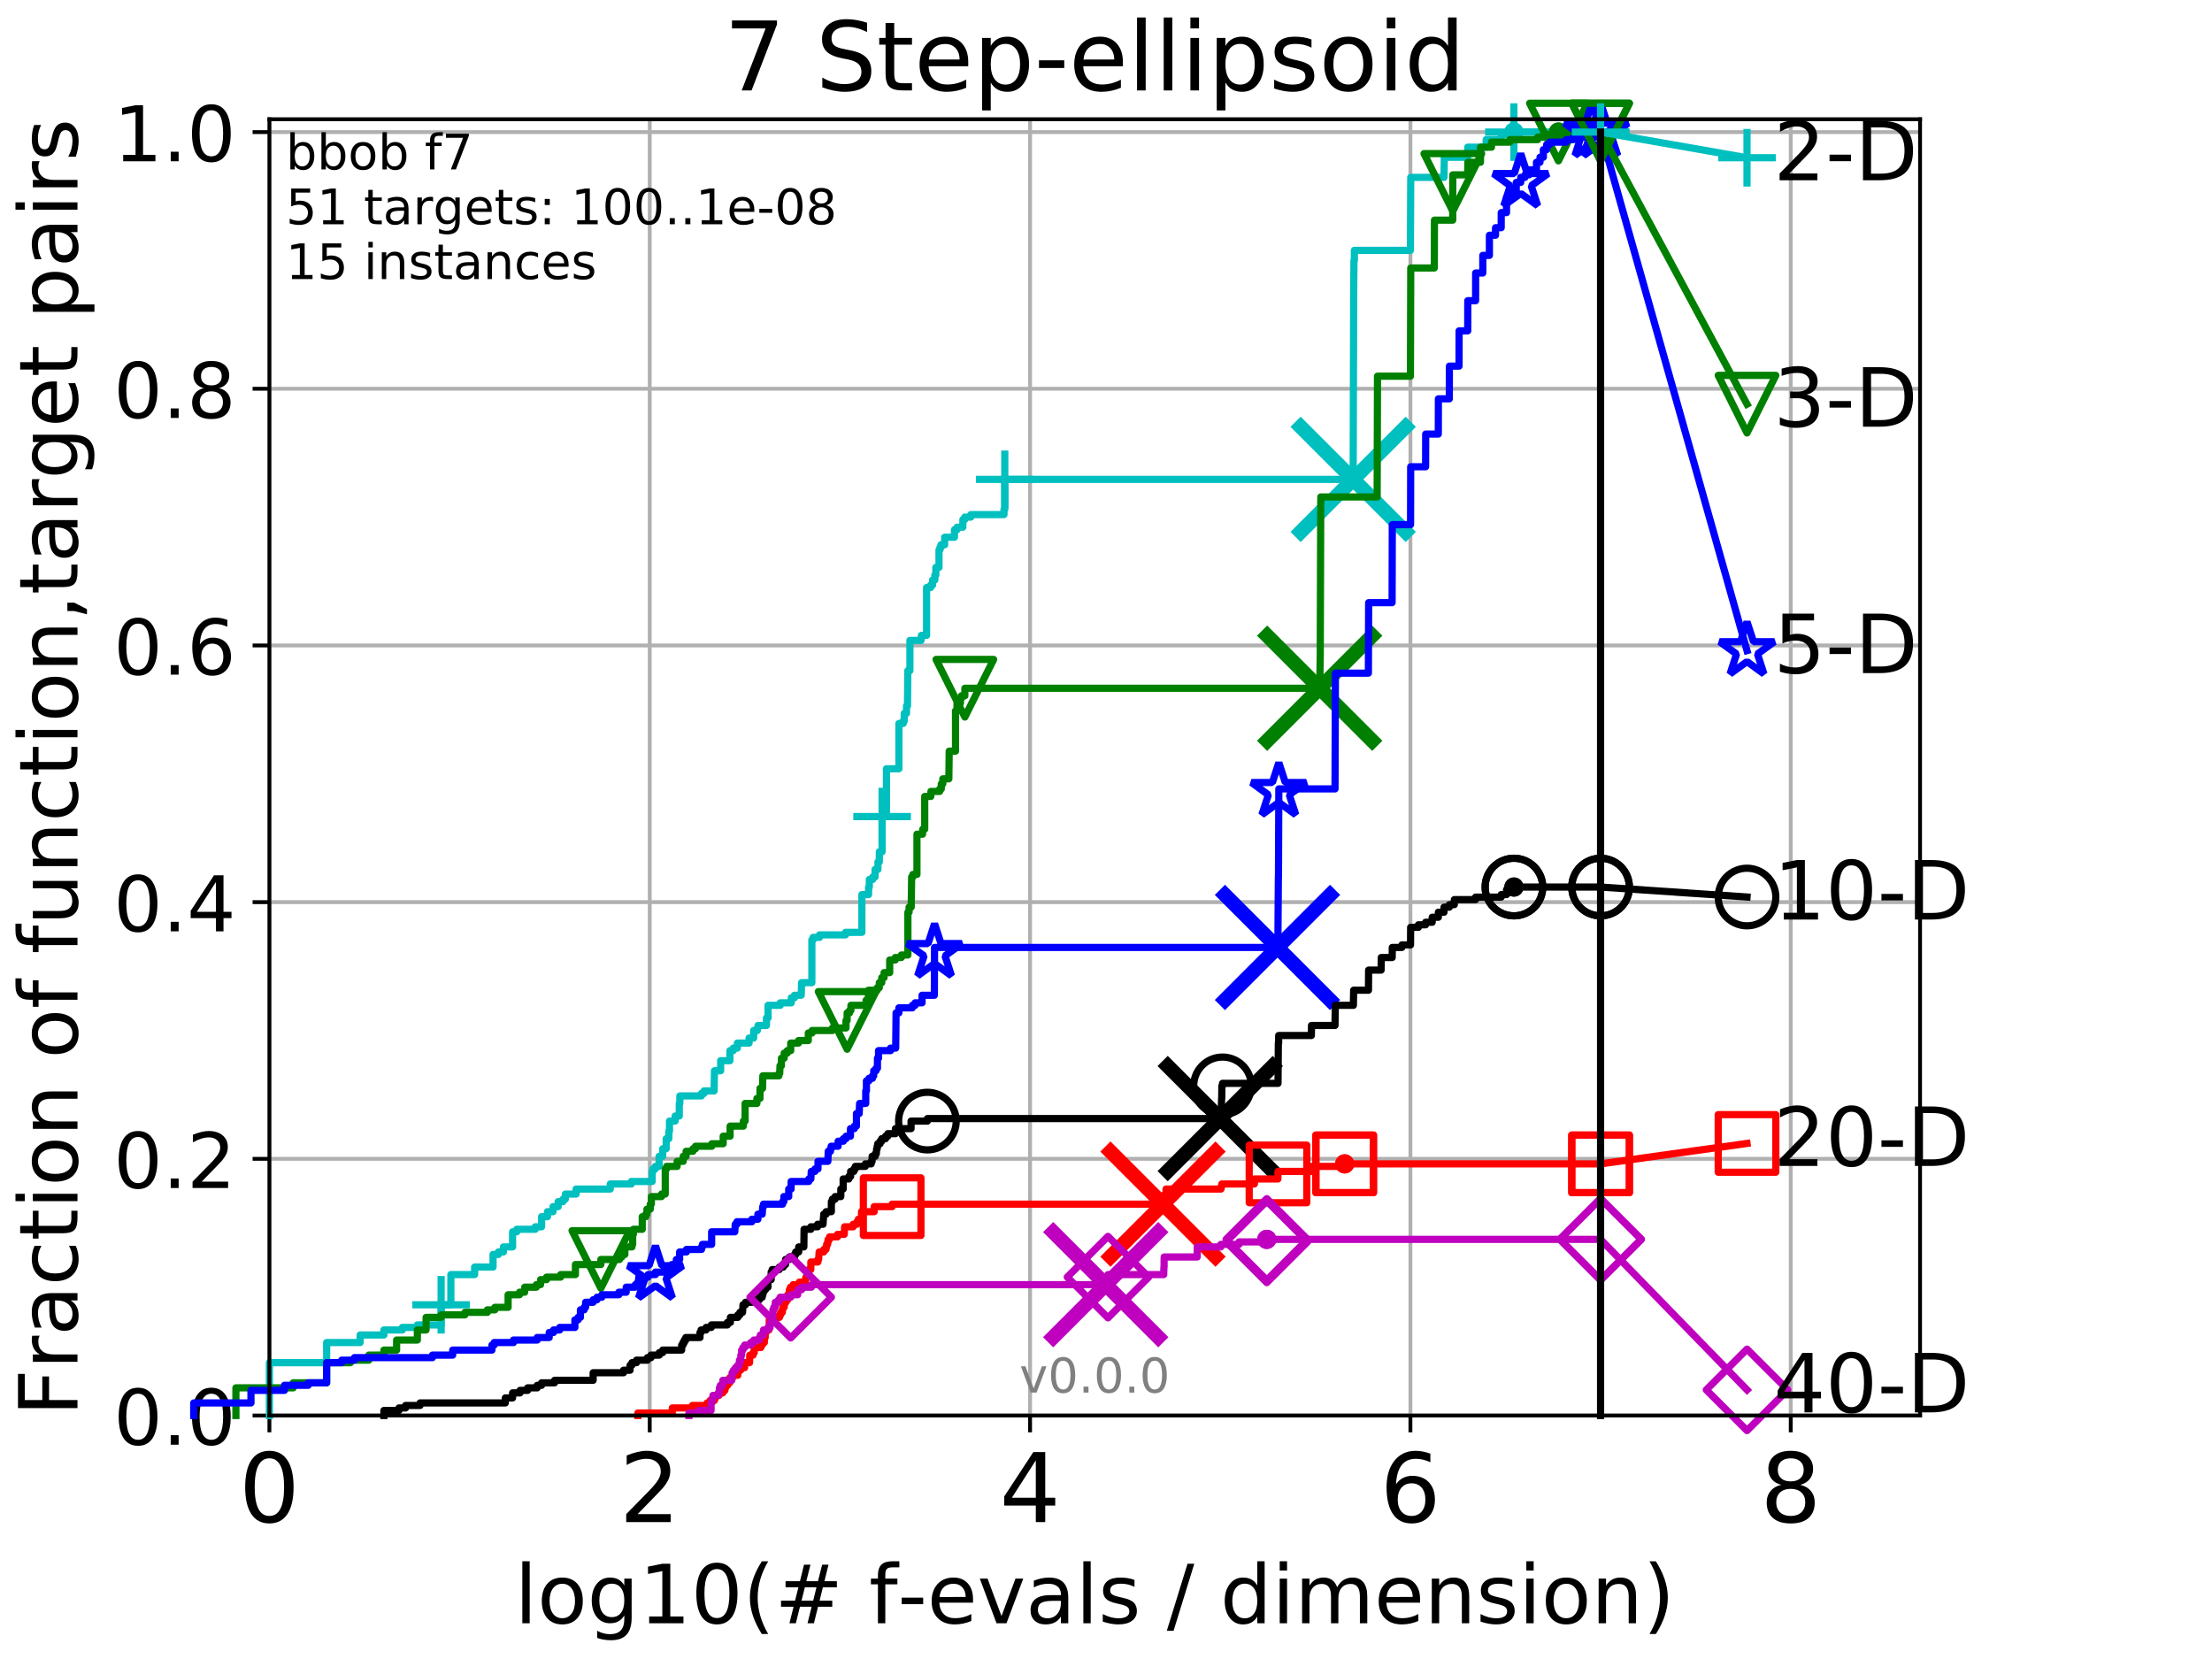 <?xml version="1.0" encoding="utf-8" standalone="no"?>
<!DOCTYPE svg PUBLIC "-//W3C//DTD SVG 1.1//EN"
  "http://www.w3.org/Graphics/SVG/1.1/DTD/svg11.dtd">
<!-- Created with matplotlib (http://matplotlib.org/) -->
<svg height="345.6pt" version="1.1" viewBox="0 0 460.8 345.6" width="460.8pt" xmlns="http://www.w3.org/2000/svg" xmlns:xlink="http://www.w3.org/1999/xlink">
 <defs>
  <style type="text/css">
*{stroke-linecap:butt;stroke-linejoin:round;}
  </style>
 </defs>
 <g id="figure_1">
  <g id="patch_1">
   <path d="M 0 345.6 
L 460.8 345.6 
L 460.8 0 
L 0 0 
z
" style="fill:#ffffff;"/>
  </g>
  <g id="axes_1">
   <g id="patch_2">
    <path d="M 56.12 294.88 
L 399.984 294.88 
L 399.984 24.84 
L 56.12 24.84 
z
" style="fill:#ffffff;"/>
   </g>
   <g id="matplotlib.axis_1">
    <g id="xtick_1">
     <g id="line2d_1">
      <path clip-path="url(#pabf68c6041)" d="M 56.12 294.88 
L 56.12 24.84 
" style="fill:none;stroke:#b0b0b0;stroke-linecap:square;stroke-width:0.8;"/>
     </g>
     <g id="line2d_2">
      <defs>
       <path d="M 0 0 
L 0 3.5 
" id="m7e2c3f78fd" style="stroke:#000000;stroke-width:0.8;"/>
      </defs>
      <g>
       <use style="stroke:#000000;stroke-width:0.8;" x="56.12" xlink:href="#m7e2c3f78fd" y="294.88"/>
      </g>
     </g>
     <g id="text_1">
      <!-- 0 -->
      <defs>
       <path d="M 31.781 66.406 
Q 24.172 66.406 20.328 58.906 
Q 16.5 51.422 16.5 36.375 
Q 16.5 21.391 20.328 13.891 
Q 24.172 6.391 31.781 6.391 
Q 39.453 6.391 43.281 13.891 
Q 47.125 21.391 47.125 36.375 
Q 47.125 51.422 43.281 58.906 
Q 39.453 66.406 31.781 66.406 
z
M 31.781 74.219 
Q 44.047 74.219 50.516 64.516 
Q 56.984 54.828 56.984 36.375 
Q 56.984 17.969 50.516 8.266 
Q 44.047 -1.422 31.781 -1.422 
Q 19.531 -1.422 13.062 8.266 
Q 6.594 17.969 6.594 36.375 
Q 6.594 54.828 13.062 64.516 
Q 19.531 74.219 31.781 74.219 
z
" id="DejaVuSans-30"/>
      </defs>
      <g transform="translate(49.758 317.077)scale(0.2 -0.2)">
       <use xlink:href="#DejaVuSans-30"/>
      </g>
     </g>
    </g>
    <g id="xtick_2">
     <g id="line2d_3">
      <path clip-path="url(#pabf68c6041)" d="M 135.351 294.88 
L 135.351 24.84 
" style="fill:none;stroke:#b0b0b0;stroke-linecap:square;stroke-width:0.8;"/>
     </g>
     <g id="line2d_4">
      <g>
       <use style="stroke:#000000;stroke-width:0.8;" x="135.351" xlink:href="#m7e2c3f78fd" y="294.88"/>
      </g>
     </g>
     <g id="text_2">
      <!-- 2 -->
      <defs>
       <path d="M 19.188 8.297 
L 53.609 8.297 
L 53.609 0 
L 7.328 0 
L 7.328 8.297 
Q 12.938 14.109 22.625 23.891 
Q 32.328 33.688 34.812 36.531 
Q 39.547 41.844 41.422 45.531 
Q 43.312 49.219 43.312 52.781 
Q 43.312 58.594 39.234 62.25 
Q 35.156 65.922 28.609 65.922 
Q 23.969 65.922 18.812 64.312 
Q 13.672 62.703 7.812 59.422 
L 7.812 69.391 
Q 13.766 71.781 18.938 73 
Q 24.125 74.219 28.422 74.219 
Q 39.75 74.219 46.484 68.547 
Q 53.219 62.891 53.219 53.422 
Q 53.219 48.922 51.531 44.891 
Q 49.859 40.875 45.406 35.406 
Q 44.188 33.984 37.641 27.219 
Q 31.109 20.453 19.188 8.297 
z
" id="DejaVuSans-32"/>
      </defs>
      <g transform="translate(128.989 317.077)scale(0.2 -0.2)">
       <use xlink:href="#DejaVuSans-32"/>
      </g>
     </g>
    </g>
    <g id="xtick_3">
     <g id="line2d_5">
      <path clip-path="url(#pabf68c6041)" d="M 214.583 294.88 
L 214.583 24.84 
" style="fill:none;stroke:#b0b0b0;stroke-linecap:square;stroke-width:0.8;"/>
     </g>
     <g id="line2d_6">
      <g>
       <use style="stroke:#000000;stroke-width:0.8;" x="214.583" xlink:href="#m7e2c3f78fd" y="294.88"/>
      </g>
     </g>
     <g id="text_3">
      <!-- 4 -->
      <defs>
       <path d="M 37.797 64.312 
L 12.891 25.391 
L 37.797 25.391 
z
M 35.203 72.906 
L 47.609 72.906 
L 47.609 25.391 
L 58.016 25.391 
L 58.016 17.188 
L 47.609 17.188 
L 47.609 0 
L 37.797 0 
L 37.797 17.188 
L 4.891 17.188 
L 4.891 26.703 
z
" id="DejaVuSans-34"/>
      </defs>
      <g transform="translate(208.22 317.077)scale(0.2 -0.2)">
       <use xlink:href="#DejaVuSans-34"/>
      </g>
     </g>
    </g>
    <g id="xtick_4">
     <g id="line2d_7">
      <path clip-path="url(#pabf68c6041)" d="M 293.814 294.88 
L 293.814 24.84 
" style="fill:none;stroke:#b0b0b0;stroke-linecap:square;stroke-width:0.8;"/>
     </g>
     <g id="line2d_8">
      <g>
       <use style="stroke:#000000;stroke-width:0.8;" x="293.814" xlink:href="#m7e2c3f78fd" y="294.88"/>
      </g>
     </g>
     <g id="text_4">
      <!-- 6 -->
      <defs>
       <path d="M 33.016 40.375 
Q 26.375 40.375 22.484 35.828 
Q 18.609 31.297 18.609 23.391 
Q 18.609 15.531 22.484 10.953 
Q 26.375 6.391 33.016 6.391 
Q 39.656 6.391 43.531 10.953 
Q 47.406 15.531 47.406 23.391 
Q 47.406 31.297 43.531 35.828 
Q 39.656 40.375 33.016 40.375 
z
M 52.594 71.297 
L 52.594 62.312 
Q 48.875 64.062 45.094 64.984 
Q 41.312 65.922 37.594 65.922 
Q 27.828 65.922 22.672 59.328 
Q 17.531 52.734 16.797 39.406 
Q 19.672 43.656 24.016 45.922 
Q 28.375 48.188 33.594 48.188 
Q 44.578 48.188 50.953 41.516 
Q 57.328 34.859 57.328 23.391 
Q 57.328 12.156 50.688 5.359 
Q 44.047 -1.422 33.016 -1.422 
Q 20.359 -1.422 13.672 8.266 
Q 6.984 17.969 6.984 36.375 
Q 6.984 53.656 15.188 63.938 
Q 23.391 74.219 37.203 74.219 
Q 40.922 74.219 44.703 73.484 
Q 48.484 72.75 52.594 71.297 
z
" id="DejaVuSans-36"/>
      </defs>
      <g transform="translate(287.452 317.077)scale(0.2 -0.2)">
       <use xlink:href="#DejaVuSans-36"/>
      </g>
     </g>
    </g>
    <g id="xtick_5">
     <g id="line2d_9">
      <path clip-path="url(#pabf68c6041)" d="M 373.045 294.88 
L 373.045 24.84 
" style="fill:none;stroke:#b0b0b0;stroke-linecap:square;stroke-width:0.8;"/>
     </g>
     <g id="line2d_10">
      <g>
       <use style="stroke:#000000;stroke-width:0.8;" x="373.045" xlink:href="#m7e2c3f78fd" y="294.88"/>
      </g>
     </g>
     <g id="text_5">
      <!-- 8 -->
      <defs>
       <path d="M 31.781 34.625 
Q 24.75 34.625 20.719 30.859 
Q 16.703 27.094 16.703 20.516 
Q 16.703 13.922 20.719 10.156 
Q 24.75 6.391 31.781 6.391 
Q 38.812 6.391 42.859 10.172 
Q 46.922 13.969 46.922 20.516 
Q 46.922 27.094 42.891 30.859 
Q 38.875 34.625 31.781 34.625 
z
M 21.922 38.812 
Q 15.578 40.375 12.031 44.719 
Q 8.5 49.078 8.5 55.328 
Q 8.5 64.062 14.719 69.141 
Q 20.953 74.219 31.781 74.219 
Q 42.672 74.219 48.875 69.141 
Q 55.078 64.062 55.078 55.328 
Q 55.078 49.078 51.531 44.719 
Q 48 40.375 41.703 38.812 
Q 48.828 37.156 52.797 32.312 
Q 56.781 27.484 56.781 20.516 
Q 56.781 9.906 50.312 4.234 
Q 43.844 -1.422 31.781 -1.422 
Q 19.734 -1.422 13.25 4.234 
Q 6.781 9.906 6.781 20.516 
Q 6.781 27.484 10.781 32.312 
Q 14.797 37.156 21.922 38.812 
z
M 18.312 54.391 
Q 18.312 48.734 21.844 45.562 
Q 25.391 42.391 31.781 42.391 
Q 38.141 42.391 41.719 45.562 
Q 45.312 48.734 45.312 54.391 
Q 45.312 60.062 41.719 63.234 
Q 38.141 66.406 31.781 66.406 
Q 25.391 66.406 21.844 63.234 
Q 18.312 60.062 18.312 54.391 
z
" id="DejaVuSans-38"/>
      </defs>
      <g transform="translate(366.683 317.077)scale(0.2 -0.2)">
       <use xlink:href="#DejaVuSans-38"/>
      </g>
     </g>
    </g>
    <g id="text_6">
     <!-- log10(# f-evals / dimension) -->
     <defs>
      <path d="M 9.422 75.984 
L 18.406 75.984 
L 18.406 0 
L 9.422 0 
z
" id="DejaVuSans-6c"/>
      <path d="M 30.609 48.391 
Q 23.391 48.391 19.188 42.75 
Q 14.984 37.109 14.984 27.297 
Q 14.984 17.484 19.156 11.844 
Q 23.344 6.203 30.609 6.203 
Q 37.797 6.203 41.984 11.859 
Q 46.188 17.531 46.188 27.297 
Q 46.188 37.016 41.984 42.703 
Q 37.797 48.391 30.609 48.391 
z
M 30.609 56 
Q 42.328 56 49.016 48.375 
Q 55.719 40.766 55.719 27.297 
Q 55.719 13.875 49.016 6.219 
Q 42.328 -1.422 30.609 -1.422 
Q 18.844 -1.422 12.172 6.219 
Q 5.516 13.875 5.516 27.297 
Q 5.516 40.766 12.172 48.375 
Q 18.844 56 30.609 56 
z
" id="DejaVuSans-6f"/>
      <path d="M 45.406 27.984 
Q 45.406 37.75 41.375 43.109 
Q 37.359 48.484 30.078 48.484 
Q 22.859 48.484 18.828 43.109 
Q 14.797 37.75 14.797 27.984 
Q 14.797 18.266 18.828 12.891 
Q 22.859 7.516 30.078 7.516 
Q 37.359 7.516 41.375 12.891 
Q 45.406 18.266 45.406 27.984 
z
M 54.391 6.781 
Q 54.391 -7.172 48.188 -13.984 
Q 42 -20.797 29.203 -20.797 
Q 24.469 -20.797 20.266 -20.094 
Q 16.062 -19.391 12.109 -17.922 
L 12.109 -9.188 
Q 16.062 -11.328 19.922 -12.344 
Q 23.781 -13.375 27.781 -13.375 
Q 36.625 -13.375 41.016 -8.766 
Q 45.406 -4.156 45.406 5.172 
L 45.406 9.625 
Q 42.625 4.781 38.281 2.391 
Q 33.938 0 27.875 0 
Q 17.828 0 11.672 7.656 
Q 5.516 15.328 5.516 27.984 
Q 5.516 40.672 11.672 48.328 
Q 17.828 56 27.875 56 
Q 33.938 56 38.281 53.609 
Q 42.625 51.219 45.406 46.391 
L 45.406 54.688 
L 54.391 54.688 
z
" id="DejaVuSans-67"/>
      <path d="M 12.406 8.297 
L 28.516 8.297 
L 28.516 63.922 
L 10.984 60.406 
L 10.984 69.391 
L 28.422 72.906 
L 38.281 72.906 
L 38.281 8.297 
L 54.391 8.297 
L 54.391 0 
L 12.406 0 
z
" id="DejaVuSans-31"/>
      <path d="M 31 75.875 
Q 24.469 64.656 21.281 53.656 
Q 18.109 42.672 18.109 31.391 
Q 18.109 20.125 21.312 9.062 
Q 24.516 -2 31 -13.188 
L 23.188 -13.188 
Q 15.875 -1.703 12.234 9.375 
Q 8.594 20.453 8.594 31.391 
Q 8.594 42.281 12.203 53.312 
Q 15.828 64.359 23.188 75.875 
z
" id="DejaVuSans-28"/>
      <path d="M 51.125 44 
L 36.922 44 
L 32.812 27.688 
L 47.125 27.688 
z
M 43.797 71.781 
L 38.719 51.516 
L 52.984 51.516 
L 58.109 71.781 
L 65.922 71.781 
L 60.891 51.516 
L 76.125 51.516 
L 76.125 44 
L 58.984 44 
L 54.984 27.688 
L 70.516 27.688 
L 70.516 20.219 
L 53.078 20.219 
L 48 0 
L 40.188 0 
L 45.219 20.219 
L 30.906 20.219 
L 25.875 0 
L 18.016 0 
L 23.094 20.219 
L 7.719 20.219 
L 7.719 27.688 
L 24.906 27.688 
L 29 44 
L 13.281 44 
L 13.281 51.516 
L 30.906 51.516 
L 35.891 71.781 
z
" id="DejaVuSans-23"/>
      <path id="DejaVuSans-20"/>
      <path d="M 37.109 75.984 
L 37.109 68.5 
L 28.516 68.5 
Q 23.688 68.5 21.797 66.547 
Q 19.922 64.594 19.922 59.516 
L 19.922 54.688 
L 34.719 54.688 
L 34.719 47.703 
L 19.922 47.703 
L 19.922 0 
L 10.891 0 
L 10.891 47.703 
L 2.297 47.703 
L 2.297 54.688 
L 10.891 54.688 
L 10.891 58.5 
Q 10.891 67.625 15.141 71.797 
Q 19.391 75.984 28.609 75.984 
z
" id="DejaVuSans-66"/>
      <path d="M 4.891 31.391 
L 31.203 31.391 
L 31.203 23.391 
L 4.891 23.391 
z
" id="DejaVuSans-2d"/>
      <path d="M 56.203 29.594 
L 56.203 25.203 
L 14.891 25.203 
Q 15.484 15.922 20.484 11.062 
Q 25.484 6.203 34.422 6.203 
Q 39.594 6.203 44.453 7.469 
Q 49.312 8.734 54.109 11.281 
L 54.109 2.781 
Q 49.266 0.734 44.188 -0.344 
Q 39.109 -1.422 33.891 -1.422 
Q 20.797 -1.422 13.156 6.188 
Q 5.516 13.812 5.516 26.812 
Q 5.516 40.234 12.766 48.109 
Q 20.016 56 32.328 56 
Q 43.359 56 49.781 48.891 
Q 56.203 41.797 56.203 29.594 
z
M 47.219 32.234 
Q 47.125 39.594 43.094 43.984 
Q 39.062 48.391 32.422 48.391 
Q 24.906 48.391 20.391 44.141 
Q 15.875 39.891 15.188 32.172 
z
" id="DejaVuSans-65"/>
      <path d="M 2.984 54.688 
L 12.5 54.688 
L 29.594 8.797 
L 46.688 54.688 
L 56.203 54.688 
L 35.688 0 
L 23.484 0 
z
" id="DejaVuSans-76"/>
      <path d="M 34.281 27.484 
Q 23.391 27.484 19.188 25 
Q 14.984 22.516 14.984 16.5 
Q 14.984 11.719 18.141 8.906 
Q 21.297 6.109 26.703 6.109 
Q 34.188 6.109 38.703 11.406 
Q 43.219 16.703 43.219 25.484 
L 43.219 27.484 
z
M 52.203 31.203 
L 52.203 0 
L 43.219 0 
L 43.219 8.297 
Q 40.141 3.328 35.547 0.953 
Q 30.953 -1.422 24.312 -1.422 
Q 15.922 -1.422 10.953 3.297 
Q 6 8.016 6 15.922 
Q 6 25.141 12.172 29.828 
Q 18.359 34.516 30.609 34.516 
L 43.219 34.516 
L 43.219 35.406 
Q 43.219 41.609 39.141 45 
Q 35.062 48.391 27.688 48.391 
Q 23 48.391 18.547 47.266 
Q 14.109 46.141 10.016 43.891 
L 10.016 52.203 
Q 14.938 54.109 19.578 55.047 
Q 24.219 56 28.609 56 
Q 40.484 56 46.344 49.844 
Q 52.203 43.703 52.203 31.203 
z
" id="DejaVuSans-61"/>
      <path d="M 44.281 53.078 
L 44.281 44.578 
Q 40.484 46.531 36.375 47.5 
Q 32.281 48.484 27.875 48.484 
Q 21.188 48.484 17.844 46.438 
Q 14.5 44.391 14.5 40.281 
Q 14.5 37.156 16.891 35.375 
Q 19.281 33.594 26.516 31.984 
L 29.594 31.297 
Q 39.156 29.25 43.188 25.516 
Q 47.219 21.781 47.219 15.094 
Q 47.219 7.469 41.188 3.016 
Q 35.156 -1.422 24.609 -1.422 
Q 20.219 -1.422 15.453 -0.562 
Q 10.688 0.297 5.422 2 
L 5.422 11.281 
Q 10.406 8.688 15.234 7.391 
Q 20.062 6.109 24.812 6.109 
Q 31.156 6.109 34.562 8.281 
Q 37.984 10.453 37.984 14.406 
Q 37.984 18.062 35.516 20.016 
Q 33.062 21.969 24.703 23.781 
L 21.578 24.516 
Q 13.234 26.266 9.516 29.906 
Q 5.812 33.547 5.812 39.891 
Q 5.812 47.609 11.281 51.797 
Q 16.75 56 26.812 56 
Q 31.781 56 36.172 55.266 
Q 40.578 54.547 44.281 53.078 
z
" id="DejaVuSans-73"/>
      <path d="M 25.391 72.906 
L 33.688 72.906 
L 8.297 -9.281 
L 0 -9.281 
z
" id="DejaVuSans-2f"/>
      <path d="M 45.406 46.391 
L 45.406 75.984 
L 54.391 75.984 
L 54.391 0 
L 45.406 0 
L 45.406 8.203 
Q 42.578 3.328 38.25 0.953 
Q 33.938 -1.422 27.875 -1.422 
Q 17.969 -1.422 11.734 6.484 
Q 5.516 14.406 5.516 27.297 
Q 5.516 40.188 11.734 48.094 
Q 17.969 56 27.875 56 
Q 33.938 56 38.25 53.625 
Q 42.578 51.266 45.406 46.391 
z
M 14.797 27.297 
Q 14.797 17.391 18.875 11.75 
Q 22.953 6.109 30.078 6.109 
Q 37.203 6.109 41.297 11.75 
Q 45.406 17.391 45.406 27.297 
Q 45.406 37.203 41.297 42.844 
Q 37.203 48.484 30.078 48.484 
Q 22.953 48.484 18.875 42.844 
Q 14.797 37.203 14.797 27.297 
z
" id="DejaVuSans-64"/>
      <path d="M 9.422 54.688 
L 18.406 54.688 
L 18.406 0 
L 9.422 0 
z
M 9.422 75.984 
L 18.406 75.984 
L 18.406 64.594 
L 9.422 64.594 
z
" id="DejaVuSans-69"/>
      <path d="M 52 44.188 
Q 55.375 50.25 60.062 53.125 
Q 64.75 56 71.094 56 
Q 79.641 56 84.281 50.016 
Q 88.922 44.047 88.922 33.016 
L 88.922 0 
L 79.891 0 
L 79.891 32.719 
Q 79.891 40.578 77.094 44.375 
Q 74.312 48.188 68.609 48.188 
Q 61.625 48.188 57.562 43.547 
Q 53.516 38.922 53.516 30.906 
L 53.516 0 
L 44.484 0 
L 44.484 32.719 
Q 44.484 40.625 41.703 44.406 
Q 38.922 48.188 33.109 48.188 
Q 26.219 48.188 22.156 43.531 
Q 18.109 38.875 18.109 30.906 
L 18.109 0 
L 9.078 0 
L 9.078 54.688 
L 18.109 54.688 
L 18.109 46.188 
Q 21.188 51.219 25.484 53.609 
Q 29.781 56 35.688 56 
Q 41.656 56 45.828 52.969 
Q 50 49.953 52 44.188 
z
" id="DejaVuSans-6d"/>
      <path d="M 54.891 33.016 
L 54.891 0 
L 45.906 0 
L 45.906 32.719 
Q 45.906 40.484 42.875 44.328 
Q 39.844 48.188 33.797 48.188 
Q 26.516 48.188 22.312 43.547 
Q 18.109 38.922 18.109 30.906 
L 18.109 0 
L 9.078 0 
L 9.078 54.688 
L 18.109 54.688 
L 18.109 46.188 
Q 21.344 51.125 25.703 53.562 
Q 30.078 56 35.797 56 
Q 45.219 56 50.047 50.172 
Q 54.891 44.344 54.891 33.016 
z
" id="DejaVuSans-6e"/>
      <path d="M 8.016 75.875 
L 15.828 75.875 
Q 23.141 64.359 26.781 53.312 
Q 30.422 42.281 30.422 31.391 
Q 30.422 20.453 26.781 9.375 
Q 23.141 -1.703 15.828 -13.188 
L 8.016 -13.188 
Q 14.5 -2 17.703 9.062 
Q 20.906 20.125 20.906 31.391 
Q 20.906 42.672 17.703 53.656 
Q 14.5 64.656 8.016 75.875 
z
" id="DejaVuSans-29"/>
     </defs>
     <g transform="translate(107.211 338.154)scale(0.17 -0.17)">
      <use xlink:href="#DejaVuSans-6c"/>
      <use x="27.783" xlink:href="#DejaVuSans-6f"/>
      <use x="88.965" xlink:href="#DejaVuSans-67"/>
      <use x="152.441" xlink:href="#DejaVuSans-31"/>
      <use x="216.064" xlink:href="#DejaVuSans-30"/>
      <use x="279.688" xlink:href="#DejaVuSans-28"/>
      <use x="318.701" xlink:href="#DejaVuSans-23"/>
      <use x="402.49" xlink:href="#DejaVuSans-20"/>
      <use x="434.277" xlink:href="#DejaVuSans-66"/>
      <use x="469.404" xlink:href="#DejaVuSans-2d"/>
      <use x="505.488" xlink:href="#DejaVuSans-65"/>
      <use x="567.012" xlink:href="#DejaVuSans-76"/>
      <use x="626.191" xlink:href="#DejaVuSans-61"/>
      <use x="687.471" xlink:href="#DejaVuSans-6c"/>
      <use x="715.254" xlink:href="#DejaVuSans-73"/>
      <use x="767.354" xlink:href="#DejaVuSans-20"/>
      <use x="799.141" xlink:href="#DejaVuSans-2f"/>
      <use x="832.832" xlink:href="#DejaVuSans-20"/>
      <use x="864.619" xlink:href="#DejaVuSans-64"/>
      <use x="928.096" xlink:href="#DejaVuSans-69"/>
      <use x="955.879" xlink:href="#DejaVuSans-6d"/>
      <use x="1053.291" xlink:href="#DejaVuSans-65"/>
      <use x="1114.814" xlink:href="#DejaVuSans-6e"/>
      <use x="1178.193" xlink:href="#DejaVuSans-73"/>
      <use x="1230.293" xlink:href="#DejaVuSans-69"/>
      <use x="1258.076" xlink:href="#DejaVuSans-6f"/>
      <use x="1319.258" xlink:href="#DejaVuSans-6e"/>
      <use x="1382.637" xlink:href="#DejaVuSans-29"/>
     </g>
    </g>
   </g>
   <g id="matplotlib.axis_2">
    <g id="ytick_1">
     <g id="line2d_11">
      <path clip-path="url(#pabf68c6041)" d="M 56.12 294.88 
L 399.984 294.88 
" style="fill:none;stroke:#b0b0b0;stroke-linecap:square;stroke-width:0.8;"/>
     </g>
     <g id="line2d_12">
      <defs>
       <path d="M 0 0 
L -3.5 0 
" id="m82e342170e" style="stroke:#000000;stroke-width:0.8;"/>
      </defs>
      <g>
       <use style="stroke:#000000;stroke-width:0.8;" x="56.12" xlink:href="#m82e342170e" y="294.88"/>
      </g>
     </g>
     <g id="text_7">
      <!-- 0.0 -->
      <defs>
       <path d="M 10.688 12.406 
L 21 12.406 
L 21 0 
L 10.688 0 
z
" id="DejaVuSans-2e"/>
      </defs>
      <g transform="translate(23.675 300.959)scale(0.16 -0.16)">
       <use xlink:href="#DejaVuSans-30"/>
       <use x="63.623" xlink:href="#DejaVuSans-2e"/>
       <use x="95.41" xlink:href="#DejaVuSans-30"/>
      </g>
     </g>
    </g>
    <g id="ytick_2">
     <g id="line2d_13">
      <path clip-path="url(#pabf68c6041)" d="M 56.12 241.407 
L 399.984 241.407 
" style="fill:none;stroke:#b0b0b0;stroke-linecap:square;stroke-width:0.8;"/>
     </g>
     <g id="line2d_14">
      <g>
       <use style="stroke:#000000;stroke-width:0.8;" x="56.12" xlink:href="#m82e342170e" y="241.407"/>
      </g>
     </g>
     <g id="text_8">
      <!-- 0.2 -->
      <g transform="translate(23.675 247.485)scale(0.16 -0.16)">
       <use xlink:href="#DejaVuSans-30"/>
       <use x="63.623" xlink:href="#DejaVuSans-2e"/>
       <use x="95.41" xlink:href="#DejaVuSans-32"/>
      </g>
     </g>
    </g>
    <g id="ytick_3">
     <g id="line2d_15">
      <path clip-path="url(#pabf68c6041)" d="M 56.12 187.933 
L 399.984 187.933 
" style="fill:none;stroke:#b0b0b0;stroke-linecap:square;stroke-width:0.8;"/>
     </g>
     <g id="line2d_16">
      <g>
       <use style="stroke:#000000;stroke-width:0.8;" x="56.12" xlink:href="#m82e342170e" y="187.933"/>
      </g>
     </g>
     <g id="text_9">
      <!-- 0.4 -->
      <g transform="translate(23.675 194.012)scale(0.16 -0.16)">
       <use xlink:href="#DejaVuSans-30"/>
       <use x="63.623" xlink:href="#DejaVuSans-2e"/>
       <use x="95.41" xlink:href="#DejaVuSans-34"/>
      </g>
     </g>
    </g>
    <g id="ytick_4">
     <g id="line2d_17">
      <path clip-path="url(#pabf68c6041)" d="M 56.12 134.46 
L 399.984 134.46 
" style="fill:none;stroke:#b0b0b0;stroke-linecap:square;stroke-width:0.8;"/>
     </g>
     <g id="line2d_18">
      <g>
       <use style="stroke:#000000;stroke-width:0.8;" x="56.12" xlink:href="#m82e342170e" y="134.46"/>
      </g>
     </g>
     <g id="text_10">
      <!-- 0.6 -->
      <g transform="translate(23.675 140.539)scale(0.16 -0.16)">
       <use xlink:href="#DejaVuSans-30"/>
       <use x="63.623" xlink:href="#DejaVuSans-2e"/>
       <use x="95.41" xlink:href="#DejaVuSans-36"/>
      </g>
     </g>
    </g>
    <g id="ytick_5">
     <g id="line2d_19">
      <path clip-path="url(#pabf68c6041)" d="M 56.12 80.987 
L 399.984 80.987 
" style="fill:none;stroke:#b0b0b0;stroke-linecap:square;stroke-width:0.8;"/>
     </g>
     <g id="line2d_20">
      <g>
       <use style="stroke:#000000;stroke-width:0.8;" x="56.12" xlink:href="#m82e342170e" y="80.987"/>
      </g>
     </g>
     <g id="text_11">
      <!-- 0.8 -->
      <g transform="translate(23.675 87.066)scale(0.16 -0.16)">
       <use xlink:href="#DejaVuSans-30"/>
       <use x="63.623" xlink:href="#DejaVuSans-2e"/>
       <use x="95.41" xlink:href="#DejaVuSans-38"/>
      </g>
     </g>
    </g>
    <g id="ytick_6">
     <g id="line2d_21">
      <path clip-path="url(#pabf68c6041)" d="M 56.12 27.514 
L 399.984 27.514 
" style="fill:none;stroke:#b0b0b0;stroke-linecap:square;stroke-width:0.8;"/>
     </g>
     <g id="line2d_22">
      <g>
       <use style="stroke:#000000;stroke-width:0.8;" x="56.12" xlink:href="#m82e342170e" y="27.514"/>
      </g>
     </g>
     <g id="text_12">
      <!-- 1.0 -->
      <g transform="translate(23.675 33.592)scale(0.16 -0.16)">
       <use xlink:href="#DejaVuSans-31"/>
       <use x="63.623" xlink:href="#DejaVuSans-2e"/>
       <use x="95.41" xlink:href="#DejaVuSans-30"/>
      </g>
     </g>
    </g>
    <g id="text_13">
     <!-- Fraction of function,target pairs -->
     <defs>
      <path d="M 9.812 72.906 
L 51.703 72.906 
L 51.703 64.594 
L 19.672 64.594 
L 19.672 43.109 
L 48.578 43.109 
L 48.578 34.812 
L 19.672 34.812 
L 19.672 0 
L 9.812 0 
z
" id="DejaVuSans-46"/>
      <path d="M 41.109 46.297 
Q 39.594 47.172 37.812 47.578 
Q 36.031 48 33.891 48 
Q 26.266 48 22.188 43.047 
Q 18.109 38.094 18.109 28.812 
L 18.109 0 
L 9.078 0 
L 9.078 54.688 
L 18.109 54.688 
L 18.109 46.188 
Q 20.953 51.172 25.484 53.578 
Q 30.031 56 36.531 56 
Q 37.453 56 38.578 55.875 
Q 39.703 55.766 41.062 55.516 
z
" id="DejaVuSans-72"/>
      <path d="M 48.781 52.594 
L 48.781 44.188 
Q 44.969 46.297 41.141 47.344 
Q 37.312 48.391 33.406 48.391 
Q 24.656 48.391 19.812 42.844 
Q 14.984 37.312 14.984 27.297 
Q 14.984 17.281 19.812 11.734 
Q 24.656 6.203 33.406 6.203 
Q 37.312 6.203 41.141 7.25 
Q 44.969 8.297 48.781 10.406 
L 48.781 2.094 
Q 45.016 0.344 40.984 -0.531 
Q 36.969 -1.422 32.422 -1.422 
Q 20.062 -1.422 12.781 6.344 
Q 5.516 14.109 5.516 27.297 
Q 5.516 40.672 12.859 48.328 
Q 20.219 56 33.016 56 
Q 37.156 56 41.109 55.141 
Q 45.062 54.297 48.781 52.594 
z
" id="DejaVuSans-63"/>
      <path d="M 18.312 70.219 
L 18.312 54.688 
L 36.812 54.688 
L 36.812 47.703 
L 18.312 47.703 
L 18.312 18.016 
Q 18.312 11.328 20.141 9.422 
Q 21.969 7.516 27.594 7.516 
L 36.812 7.516 
L 36.812 0 
L 27.594 0 
Q 17.188 0 13.234 3.875 
Q 9.281 7.766 9.281 18.016 
L 9.281 47.703 
L 2.688 47.703 
L 2.688 54.688 
L 9.281 54.688 
L 9.281 70.219 
z
" id="DejaVuSans-74"/>
      <path d="M 8.5 21.578 
L 8.5 54.688 
L 17.484 54.688 
L 17.484 21.922 
Q 17.484 14.156 20.5 10.266 
Q 23.531 6.391 29.594 6.391 
Q 36.859 6.391 41.078 11.031 
Q 45.312 15.672 45.312 23.688 
L 45.312 54.688 
L 54.297 54.688 
L 54.297 0 
L 45.312 0 
L 45.312 8.406 
Q 42.047 3.422 37.719 1 
Q 33.406 -1.422 27.688 -1.422 
Q 18.266 -1.422 13.375 4.438 
Q 8.5 10.297 8.5 21.578 
z
M 31.109 56 
z
" id="DejaVuSans-75"/>
      <path d="M 11.719 12.406 
L 22.016 12.406 
L 22.016 4 
L 14.016 -11.625 
L 7.719 -11.625 
L 11.719 4 
z
" id="DejaVuSans-2c"/>
      <path d="M 18.109 8.203 
L 18.109 -20.797 
L 9.078 -20.797 
L 9.078 54.688 
L 18.109 54.688 
L 18.109 46.391 
Q 20.953 51.266 25.266 53.625 
Q 29.594 56 35.594 56 
Q 45.562 56 51.781 48.094 
Q 58.016 40.188 58.016 27.297 
Q 58.016 14.406 51.781 6.484 
Q 45.562 -1.422 35.594 -1.422 
Q 29.594 -1.422 25.266 0.953 
Q 20.953 3.328 18.109 8.203 
z
M 48.688 27.297 
Q 48.688 37.203 44.609 42.844 
Q 40.531 48.484 33.406 48.484 
Q 26.266 48.484 22.188 42.844 
Q 18.109 37.203 18.109 27.297 
Q 18.109 17.391 22.188 11.75 
Q 26.266 6.109 33.406 6.109 
Q 40.531 6.109 44.609 11.75 
Q 48.688 17.391 48.688 27.297 
z
" id="DejaVuSans-70"/>
     </defs>
     <g transform="translate(16.14 294.999)rotate(-90)scale(0.17 -0.17)">
      <use xlink:href="#DejaVuSans-46"/>
      <use x="57.41" xlink:href="#DejaVuSans-72"/>
      <use x="98.523" xlink:href="#DejaVuSans-61"/>
      <use x="159.803" xlink:href="#DejaVuSans-63"/>
      <use x="214.783" xlink:href="#DejaVuSans-74"/>
      <use x="253.992" xlink:href="#DejaVuSans-69"/>
      <use x="281.775" xlink:href="#DejaVuSans-6f"/>
      <use x="342.957" xlink:href="#DejaVuSans-6e"/>
      <use x="406.336" xlink:href="#DejaVuSans-20"/>
      <use x="438.123" xlink:href="#DejaVuSans-6f"/>
      <use x="499.305" xlink:href="#DejaVuSans-66"/>
      <use x="534.51" xlink:href="#DejaVuSans-20"/>
      <use x="566.297" xlink:href="#DejaVuSans-66"/>
      <use x="601.502" xlink:href="#DejaVuSans-75"/>
      <use x="664.881" xlink:href="#DejaVuSans-6e"/>
      <use x="728.26" xlink:href="#DejaVuSans-63"/>
      <use x="783.24" xlink:href="#DejaVuSans-74"/>
      <use x="822.449" xlink:href="#DejaVuSans-69"/>
      <use x="850.232" xlink:href="#DejaVuSans-6f"/>
      <use x="911.414" xlink:href="#DejaVuSans-6e"/>
      <use x="974.793" xlink:href="#DejaVuSans-2c"/>
      <use x="1006.58" xlink:href="#DejaVuSans-74"/>
      <use x="1045.789" xlink:href="#DejaVuSans-61"/>
      <use x="1107.068" xlink:href="#DejaVuSans-72"/>
      <use x="1148.166" xlink:href="#DejaVuSans-67"/>
      <use x="1211.643" xlink:href="#DejaVuSans-65"/>
      <use x="1273.166" xlink:href="#DejaVuSans-74"/>
      <use x="1312.375" xlink:href="#DejaVuSans-20"/>
      <use x="1344.162" xlink:href="#DejaVuSans-70"/>
      <use x="1407.639" xlink:href="#DejaVuSans-61"/>
      <use x="1468.918" xlink:href="#DejaVuSans-69"/>
      <use x="1496.701" xlink:href="#DejaVuSans-72"/>
      <use x="1537.814" xlink:href="#DejaVuSans-73"/>
     </g>
    </g>
   </g>
   <g id="line2d_23">
    <defs>
     <path d="M 0 1.5 
C 0.398 1.5 0.779 1.342 1.061 1.061 
C 1.342 0.779 1.5 0.398 1.5 0 
C 1.5 -0.398 1.342 -0.779 1.061 -1.061 
C 0.779 -1.342 0.398 -1.5 0 -1.5 
C -0.398 -1.5 -0.779 -1.342 -1.061 -1.061 
C -1.342 -0.779 -1.5 -0.398 -1.5 0 
C -1.5 0.398 -1.342 0.779 -1.061 1.061 
C -0.779 1.342 -0.398 1.5 0 1.5 
z
" id="m0ad093108b" style="stroke:#00bfbf;"/>
    </defs>
    <g>
     <use style="fill:#00bfbf;stroke:#00bfbf;" x="315.371" xlink:href="#m0ad093108b" y="27.514"/>
     <use style="fill:#00bfbf;stroke:#00bfbf;" x="315.371" xlink:href="#m0ad093108b" y="27.514"/>
    </g>
   </g>
   <g id="line2d_24">
    <path d="M 56.12 294.88 
L 56.12 283.871 
L 68.046 283.871 
L 68.046 279.677 
L 75.021 279.677 
L 75.021 278.104 
L 79.971 278.104 
L 79.971 277.056 
L 83.81 277.056 
L 83.81 276.531 
L 86.947 276.531 
L 86.947 276.007 
L 91.897 276.007 
L 91.897 271.813 
L 93.923 271.813 
L 93.923 265.522 
L 98.872 265.522 
L 98.872 263.949 
L 102.712 263.949 
L 102.712 261.328 
L 103.822 261.328 
L 103.822 260.804 
L 104.865 260.804 
L 104.865 259.755 
L 106.779 259.755 
L 106.779 256.61 
L 107.661 256.61 
L 107.661 256.086 
L 111.5 256.086 
L 111.5 255.561 
L 112.824 255.561 
L 112.824 253.464 
L 114.054 253.464 
L 114.054 252.416 
L 115.201 252.416 
L 115.201 251.367 
L 116.277 251.367 
L 116.277 250.319 
L 117.289 250.319 
L 117.289 249.795 
L 117.774 249.795 
L 117.774 248.746 
L 120.012 248.746 
L 120.012 247.698 
L 127.127 247.698 
L 127.127 246.649 
L 131.512 246.649 
L 131.512 246.125 
L 135.86 246.125 
L 135.86 244.028 
L 136.026 244.028 
L 136.026 243.504 
L 136.515 243.504 
L 136.515 242.979 
L 137.301 242.979 
L 137.301 240.882 
L 138.053 240.882 
L 138.053 239.31 
L 138.773 239.31 
L 138.773 237.213 
L 139.328 237.213 
L 139.328 235.64 
L 139.464 235.64 
L 139.464 233.543 
L 140.642 233.543 
L 140.642 232.495 
L 141.505 232.495 
L 141.505 229.873 
L 141.625 229.873 
L 141.625 228.301 
L 146.121 228.301 
L 146.121 227.776 
L 146.664 227.776 
L 146.664 227.252 
L 148.76 227.252 
L 148.838 223.058 
L 150.124 223.058 
L 150.124 220.961 
L 152.053 220.961 
L 152.053 218.864 
L 152.756 218.864 
L 152.756 218.34 
L 153.61 218.34 
L 153.61 217.291 
L 156.048 217.291 
L 156.048 216.243 
L 157.003 216.243 
L 157.003 214.67 
L 157.768 214.67 
L 157.768 214.146 
L 157.907 214.146 
L 157.907 213.622 
L 159.669 213.622 
L 159.669 212.049 
L 160.001 212.049 
L 160.001 209.428 
L 162.553 209.428 
L 162.553 208.903 
L 164.837 208.903 
L 164.837 207.855 
L 165.506 207.855 
L 165.506 207.331 
L 166.908 207.331 
L 166.99 204.709 
L 169.123 204.709 
L 169.123 195.797 
L 169.387 195.797 
L 169.387 195.273 
L 170.714 195.273 
L 170.714 194.749 
L 176.147 194.749 
L 176.147 194.224 
L 179.547 194.224 
L 179.547 186.361 
L 180.939 186.361 
L 180.939 184.788 
L 181.097 184.788 
L 181.097 183.215 
L 181.793 183.215 
L 181.793 182.691 
L 182.295 182.691 
L 182.295 181.118 
L 182.891 181.118 
L 182.891 179.546 
L 183.182 179.546 
L 183.182 177.449 
L 183.759 177.449 
L 183.759 170.109 
L 184.664 170.109 
L 184.664 160.148 
L 187.258 160.148 
L 187.267 150.712 
L 188.161 150.712 
L 188.161 150.188 
L 188.367 150.188 
L 188.367 148.615 
L 188.842 148.615 
L 188.842 147.042 
L 189.048 147.042 
L 189.117 139.703 
L 189.55 139.703 
L 189.55 133.412 
L 191.883 133.412 
L 191.941 132.363 
L 193.022 132.363 
L 193.022 122.403 
L 193.857 122.403 
L 193.857 121.878 
L 194.271 121.878 
L 194.271 120.83 
L 194.746 120.83 
L 194.746 119.781 
L 194.952 119.781 
L 194.952 118.209 
L 195.612 118.209 
L 195.612 114.539 
L 195.818 114.539 
L 195.818 114.015 
L 196.027 114.015 
L 196.027 113.49 
L 196.784 113.49 
L 196.784 111.918 
L 198.827 111.918 
L 198.827 110.345 
L 199.372 110.345 
L 199.372 109.821 
L 200.582 109.821 
L 200.582 108.248 
L 200.97 108.248 
L 200.97 107.724 
L 202.232 107.724 
L 202.232 107.199 
L 209.147 107.199 
L 209.147 106.151 
L 209.316 106.151 
L 209.316 99.86 
L 281.889 99.86 
L 281.998 60.541 
L 282.002 60.541 
L 282.056 54.25 
L 282.14 54.25 
L 282.14 52.153 
L 293.816 52.153 
L 293.883 36.95 
L 300.81 36.95 
L 300.874 32.756 
L 305.751 32.756 
L 305.759 30.659 
L 309.584 30.659 
L 309.602 29.086 
L 312.726 29.086 
L 312.738 28.038 
L 315.371 28.038 
L 315.371 27.514 
L 333.43 27.514 
L 333.43 27.514 
" style="fill:none;stroke:#00bfbf;stroke-linecap:square;stroke-width:1.5;"/>
   </g>
   <g id="line2d_25">
    <defs>
     <path d="M -6 0 
L 6 0 
M 0 6 
L 0 -6 
" id="m8aa55d5e31" style="stroke:#00bfbf;stroke-width:1.5;"/>
    </defs>
    <g>
     <use style="fill-opacity:0;stroke:#00bfbf;stroke-width:1.5;" x="91.897" xlink:href="#m8aa55d5e31" y="271.813"/>
     <use style="fill-opacity:0;stroke:#00bfbf;stroke-width:1.5;" x="183.759" xlink:href="#m8aa55d5e31" y="170.109"/>
     <use style="fill-opacity:0;stroke:#00bfbf;stroke-width:1.5;" x="209.316" xlink:href="#m8aa55d5e31" y="99.86"/>
     <use style="fill-opacity:0;stroke:#00bfbf;stroke-width:1.5;" x="315.371" xlink:href="#m8aa55d5e31" y="27.514"/>
     <use style="fill-opacity:0;stroke:#00bfbf;stroke-width:1.5;" x="333.43" xlink:href="#m8aa55d5e31" y="27.514"/>
    </g>
   </g>
   <g id="line2d_26">
    <path style="fill:none;stroke:#00bfbf;stroke-linecap:square;stroke-width:1.5;"/>
    <g/>
   </g>
   <g id="line2d_27">
    <path clip-path="url(#pabf68c6041)" d="M 281.889 99.86 
" style="fill:none;stroke:#00bfbf;stroke-linecap:square;stroke-width:1.5;"/>
    <defs>
     <path d="M -12 12 
L 12 -12 
M -12 -12 
L 12 12 
" id="m97e38826f6" style="stroke:#00bfbf;stroke-width:3;"/>
    </defs>
    <g clip-path="url(#pabf68c6041)">
     <use style="fill:#00bfbf;stroke:#00bfbf;stroke-width:3;" x="281.889" xlink:href="#m97e38826f6" y="99.86"/>
    </g>
   </g>
   <g id="line2d_28">
    <defs>
     <path d="M 0 1.5 
C 0.398 1.5 0.779 1.342 1.061 1.061 
C 1.342 0.779 1.5 0.398 1.5 0 
C 1.5 -0.398 1.342 -0.779 1.061 -1.061 
C 0.779 -1.342 0.398 -1.5 0 -1.5 
C -0.398 -1.5 -0.779 -1.342 -1.061 -1.061 
C -1.342 -0.779 -1.5 -0.398 -1.5 0 
C -1.5 0.398 -1.342 0.779 -1.061 1.061 
C -0.779 1.342 -0.398 1.5 0 1.5 
z
" id="m4fda451ea1" style="stroke:#008000;"/>
    </defs>
    <g>
     <use style="fill:#008000;stroke:#008000;" x="324.649" xlink:href="#m4fda451ea1" y="27.514"/>
     <use style="fill:#008000;stroke:#008000;" x="324.649" xlink:href="#m4fda451ea1" y="27.514"/>
    </g>
   </g>
   <g id="line2d_29">
    <path d="M 49.144 294.88 
L 49.144 289.113 
L 61.07 289.113 
L 61.07 288.065 
L 68.046 288.065 
L 68.046 283.871 
L 72.995 283.871 
L 72.995 283.347 
L 76.834 283.347 
L 76.834 282.298 
L 79.971 282.298 
L 79.971 281.25 
L 82.623 281.25 
L 82.623 279.153 
L 86.947 279.153 
L 86.947 277.056 
L 88.76 277.056 
L 88.76 274.434 
L 91.897 274.434 
L 91.897 273.91 
L 96.846 273.91 
L 96.846 273.386 
L 101.525 273.386 
L 101.525 272.862 
L 103.09 272.862 
L 103.09 272.337 
L 105.848 272.337 
L 105.848 269.716 
L 108.225 269.716 
L 108.225 269.192 
L 109.301 269.192 
L 109.301 268.143 
L 111.728 268.143 
L 111.728 267.619 
L 112.611 267.619 
L 112.611 266.571 
L 113.855 266.571 
L 113.855 266.046 
L 116.791 266.046 
L 116.791 265.522 
L 119.871 265.522 
L 119.871 263.425 
L 125.17 263.425 
L 125.17 262.377 
L 129.05 262.377 
L 129.05 261.852 
L 129.539 261.852 
L 129.539 261.328 
L 130.171 261.328 
L 130.171 259.755 
L 131.655 259.755 
L 131.655 259.231 
L 131.797 259.231 
L 131.797 257.134 
L 131.937 257.134 
L 131.937 256.086 
L 133.792 256.086 
L 133.792 253.464 
L 134.529 253.464 
L 134.529 252.94 
L 134.768 252.94 
L 134.768 251.892 
L 135.466 251.892 
L 135.466 250.843 
L 135.692 250.843 
L 135.692 249.27 
L 137.806 249.27 
L 137.806 248.746 
L 138.583 248.746 
L 138.583 243.504 
L 138.866 243.504 
L 138.866 242.979 
L 141.058 242.979 
L 141.058 241.931 
L 142.327 241.931 
L 142.327 240.882 
L 142.928 240.882 
L 142.928 239.834 
L 144.345 239.834 
L 144.345 239.31 
L 144.881 239.31 
L 144.881 238.785 
L 148.279 238.785 
L 148.279 238.261 
L 150.651 238.261 
L 150.651 236.689 
L 152.097 236.689 
L 152.097 234.592 
L 154.854 234.592 
L 154.854 233.543 
L 155.219 233.543 
L 155.219 229.873 
L 157.674 229.873 
L 157.674 228.825 
L 158.32 228.825 
L 158.32 226.728 
L 158.855 226.728 
L 158.913 224.107 
L 162.267 224.107 
L 162.267 223.582 
L 162.434 223.582 
L 162.482 222.01 
L 162.787 222.01 
L 162.787 220.437 
L 163.36 220.437 
L 163.36 219.388 
L 164.001 219.388 
L 164.001 218.864 
L 164.723 218.864 
L 164.723 217.291 
L 166.35 217.291 
L 166.35 216.767 
L 168.382 216.767 
L 168.382 215.194 
L 169.171 215.194 
L 169.171 214.67 
L 173.407 214.67 
L 173.407 214.146 
L 176.238 214.146 
L 176.238 212.573 
L 176.471 212.573 
L 176.471 211 
L 176.988 211 
L 176.988 210.476 
L 177.262 210.476 
L 177.262 209.428 
L 180.417 209.428 
L 180.417 208.379 
L 180.903 208.379 
L 180.919 206.282 
L 182.742 206.282 
L 182.742 205.758 
L 183.175 205.758 
L 183.175 204.709 
L 183.68 204.709 
L 183.68 203.661 
L 184.17 203.661 
L 184.17 202.612 
L 185.339 202.612 
L 185.339 199.991 
L 186.498 199.991 
L 186.498 199.467 
L 187.776 199.467 
L 187.776 198.943 
L 189.132 198.943 
L 189.132 190.03 
L 189.377 190.03 
L 189.377 188.982 
L 189.818 188.982 
L 189.914 182.691 
L 190.158 182.691 
L 190.158 182.167 
L 191.018 182.167 
L 191.018 173.779 
L 192.179 173.779 
L 192.229 172.73 
L 192.636 172.73 
L 192.636 165.915 
L 193.903 165.915 
L 193.926 164.867 
L 195.753 164.867 
L 195.753 164.342 
L 196.089 164.342 
L 196.089 163.294 
L 196.399 163.294 
L 196.399 162.245 
L 197.662 162.245 
L 197.732 156.479 
L 199.049 156.479 
L 199.049 148.091 
L 199.365 148.091 
L 199.365 146.518 
L 200.068 146.518 
L 200.068 145.469 
L 200.29 145.469 
L 200.29 144.945 
L 200.997 144.945 
L 200.997 143.372 
L 274.919 143.372 
L 275.03 136.557 
L 275.031 136.557 
L 275.136 104.578 
L 275.145 104.578 
L 275.145 103.53 
L 286.887 103.53 
L 286.958 78.366 
L 293.819 78.366 
L 293.885 55.823 
L 298.793 55.823 
L 298.822 45.862 
L 302.626 45.862 
L 302.645 36.426 
L 305.759 36.426 
L 305.774 33.805 
L 308.408 33.805 
L 308.419 30.659 
L 310.704 30.659 
L 310.705 29.611 
L 314.54 29.611 
L 314.54 29.086 
L 320.332 29.086 
L 320.332 28.562 
L 321.512 28.562 
L 321.512 28.038 
L 324.649 28.038 
L 324.649 27.514 
L 333.43 27.514 
L 333.43 27.514 
" style="fill:none;stroke:#008000;stroke-linecap:square;stroke-width:1.5;"/>
   </g>
   <g id="line2d_30">
    <defs>
     <path d="M -0 6 
L 6 -6 
L -6 -6 
z
" id="m911bcdc6d7" style="stroke:#008000;stroke-linejoin:miter;stroke-width:1.5;"/>
    </defs>
    <g>
     <use style="fill-opacity:0;stroke:#008000;stroke-linejoin:miter;stroke-width:1.5;" x="125.17" xlink:href="#m911bcdc6d7" y="262.377"/>
     <use style="fill-opacity:0;stroke:#008000;stroke-linejoin:miter;stroke-width:1.5;" x="176.471" xlink:href="#m911bcdc6d7" y="212.573"/>
     <use style="fill-opacity:0;stroke:#008000;stroke-linejoin:miter;stroke-width:1.5;" x="200.997" xlink:href="#m911bcdc6d7" y="143.372"/>
     <use style="fill-opacity:0;stroke:#008000;stroke-linejoin:miter;stroke-width:1.5;" x="302.645" xlink:href="#m911bcdc6d7" y="37.999"/>
     <use style="fill-opacity:0;stroke:#008000;stroke-linejoin:miter;stroke-width:1.5;" x="324.649" xlink:href="#m911bcdc6d7" y="27.514"/>
     <use style="fill-opacity:0;stroke:#008000;stroke-linejoin:miter;stroke-width:1.5;" x="333.43" xlink:href="#m911bcdc6d7" y="27.514"/>
    </g>
   </g>
   <g id="line2d_31">
    <path style="fill:none;stroke:#008000;stroke-linecap:square;stroke-width:1.5;"/>
    <g/>
   </g>
   <g id="line2d_32">
    <path clip-path="url(#pabf68c6041)" d="M 274.913 143.372 
" style="fill:none;stroke:#008000;stroke-linecap:square;stroke-width:1.5;"/>
    <defs>
     <path d="M -12 12 
L 12 -12 
M -12 -12 
L 12 12 
" id="ma5129ecdc2" style="stroke:#008000;stroke-width:3;"/>
    </defs>
    <g clip-path="url(#pabf68c6041)">
     <use style="fill:#008000;stroke:#008000;stroke-width:3;" x="274.913" xlink:href="#ma5129ecdc2" y="143.372"/>
    </g>
   </g>
   <g id="line2d_33">
    <defs>
     <path d="M 0 1.5 
C 0.398 1.5 0.779 1.342 1.061 1.061 
C 1.342 0.779 1.5 0.398 1.5 0 
C 1.5 -0.398 1.342 -0.779 1.061 -1.061 
C 0.779 -1.342 0.398 -1.5 0 -1.5 
C -0.398 -1.5 -0.779 -1.342 -1.061 -1.061 
C -1.342 -0.779 -1.5 -0.398 -1.5 0 
C -1.5 0.398 -1.342 0.779 -1.061 1.061 
C -0.779 1.342 -0.398 1.5 0 1.5 
z
" id="m31aa7998a7" style="stroke:#0000ff;"/>
    </defs>
    <g>
     <use style="fill:#0000ff;stroke:#0000ff;" x="331.621" xlink:href="#m31aa7998a7" y="27.514"/>
     <use style="fill:#0000ff;stroke:#0000ff;" x="331.621" xlink:href="#m31aa7998a7" y="27.514"/>
    </g>
   </g>
   <g id="line2d_34">
    <path d="M 40.355 294.88 
L 40.355 292.259 
L 52.281 292.259 
L 52.281 289.638 
L 59.257 289.638 
L 59.257 288.589 
L 64.206 288.589 
L 64.206 288.065 
L 68.046 288.065 
L 68.046 283.871 
L 71.182 283.871 
L 71.182 283.347 
L 73.834 283.347 
L 73.834 282.822 
L 90.084 282.822 
L 90.084 282.298 
L 94.301 282.298 
L 94.301 281.25 
L 102.481 281.25 
L 102.481 280.201 
L 102.94 280.201 
L 102.94 279.677 
L 106.959 279.677 
L 106.959 279.153 
L 111.908 279.153 
L 111.908 278.628 
L 114.406 278.628 
L 114.406 277.58 
L 115.312 277.58 
L 115.312 277.056 
L 116.587 277.056 
L 116.587 276.531 
L 119.758 276.531 
L 119.758 274.959 
L 120.426 274.959 
L 120.426 274.434 
L 120.911 274.434 
L 120.911 272.862 
L 121.689 272.862 
L 121.689 272.337 
L 121.991 272.337 
L 121.991 271.289 
L 123.563 271.289 
L 123.563 270.765 
L 124.363 270.765 
L 124.363 270.24 
L 125.376 270.24 
L 125.376 269.716 
L 128.917 269.716 
L 128.917 269.192 
L 130.448 269.192 
L 130.448 268.143 
L 132.352 268.143 
L 132.352 267.619 
L 132.836 267.619 
L 132.836 267.095 
L 132.995 267.095 
L 133.074 266.046 
L 135.004 266.046 
L 135.004 265.522 
L 136.548 265.522 
L 136.548 264.998 
L 139.971 264.998 
L 139.971 263.425 
L 140.893 263.425 
L 140.893 262.377 
L 141.577 262.377 
L 141.577 260.804 
L 143.002 260.804 
L 143.002 260.28 
L 146.139 260.28 
L 146.139 259.755 
L 146.322 259.755 
L 146.322 259.231 
L 148.247 259.231 
L 148.247 256.61 
L 153.066 256.61 
L 153.164 255.037 
L 153.527 255.037 
L 153.527 254.513 
L 156.627 254.513 
L 156.627 253.989 
L 157.88 253.989 
L 157.88 252.94 
L 158.784 252.94 
L 158.89 251.367 
L 159.047 251.367 
L 159.047 250.843 
L 163.028 250.843 
L 163.028 250.319 
L 163.287 250.319 
L 163.287 249.27 
L 164.302 249.27 
L 164.302 247.698 
L 164.806 247.698 
L 164.806 246.125 
L 168.483 246.125 
L 168.483 245.601 
L 168.909 245.601 
L 169.007 244.028 
L 169.777 244.028 
L 169.777 243.504 
L 170.399 243.504 
L 170.399 241.931 
L 172.46 241.931 
L 172.539 239.834 
L 173.001 239.834 
L 173.001 239.31 
L 173.147 239.31 
L 173.147 238.785 
L 174.598 238.785 
L 174.598 237.737 
L 175.688 237.737 
L 175.688 237.213 
L 176.246 237.213 
L 176.246 236.689 
L 177.167 236.689 
L 177.167 235.116 
L 177.977 235.116 
L 177.977 234.592 
L 178.411 234.592 
L 178.411 231.97 
L 178.987 231.97 
L 179.068 229.873 
L 180.348 229.873 
L 180.348 227.252 
L 180.493 227.252 
L 180.493 225.155 
L 181.019 225.155 
L 181.019 224.631 
L 181.754 224.631 
L 181.754 224.107 
L 182.012 224.107 
L 182.012 223.058 
L 182.489 223.058 
L 182.489 222.534 
L 182.789 222.534 
L 182.789 220.437 
L 183.015 220.437 
L 183.015 218.864 
L 185.518 218.864 
L 185.518 218.34 
L 186.587 218.34 
L 186.667 211 
L 187.25 211 
L 187.25 209.952 
L 190.058 209.952 
L 190.058 209.428 
L 190.638 209.428 
L 190.638 208.903 
L 192.086 208.903 
L 192.086 207.331 
L 194.644 207.331 
L 194.684 197.37 
L 266.201 197.37 
L 266.308 182.691 
L 266.329 182.691 
L 266.404 164.342 
L 278.108 164.342 
L 278.19 140.227 
L 285.06 140.227 
L 285.115 125.548 
L 290.001 125.548 
L 290.042 109.296 
L 293.846 109.296 
L 293.87 97.239 
L 296.979 97.239 
L 296.998 90.423 
L 299.627 90.423 
L 299.643 83.084 
L 301.917 83.084 
L 301.934 76.269 
L 303.946 76.269 
L 303.958 68.929 
L 305.753 68.929 
L 305.767 62.638 
L 307.395 62.638 
L 307.405 56.872 
L 308.89 56.872 
L 308.899 53.202 
L 310.267 53.202 
L 310.274 49.008 
L 311.541 49.008 
L 311.545 47.435 
L 312.725 47.435 
L 312.734 44.29 
L 313.836 44.29 
L 313.843 41.144 
L 314.879 41.144 
L 314.885 40.096 
L 315.858 40.096 
L 315.867 37.999 
L 316.797 37.999 
L 316.797 36.95 
L 317.679 36.95 
L 317.679 36.426 
L 318.513 36.426 
L 318.516 35.377 
L 320.077 35.377 
L 320.077 33.805 
L 320.809 33.805 
L 320.813 32.756 
L 321.511 32.756 
L 321.511 31.183 
L 322.186 31.183 
L 322.189 30.135 
L 322.835 30.135 
L 322.835 29.611 
L 326.289 29.611 
L 326.289 29.086 
L 327.783 29.086 
L 327.783 28.562 
L 330.02 28.562 
L 330.02 28.038 
L 331.621 28.038 
L 331.621 27.514 
L 333.43 27.514 
L 333.43 27.514 
" style="fill:none;stroke:#0000ff;stroke-linecap:square;stroke-width:1.5;"/>
   </g>
   <g id="line2d_35">
    <defs>
     <path d="M 0 -6 
L -1.347 -1.854 
L -5.706 -1.854 
L -2.18 0.708 
L -3.527 4.854 
L -0 2.292 
L 3.527 4.854 
L 2.18 0.708 
L 5.706 -1.854 
L 1.347 -1.854 
z
" id="m8107a818bb" style="stroke:#0000ff;stroke-linejoin:bevel;stroke-width:1.5;"/>
    </defs>
    <g>
     <use style="fill-opacity:0;stroke:#0000ff;stroke-linejoin:bevel;stroke-width:1.5;" x="136.548" xlink:href="#m8107a818bb" y="265.522"/>
     <use style="fill-opacity:0;stroke:#0000ff;stroke-linejoin:bevel;stroke-width:1.5;" x="194.684" xlink:href="#m8107a818bb" y="198.418"/>
     <use style="fill-opacity:0;stroke:#0000ff;stroke-linejoin:bevel;stroke-width:1.5;" x="266.404" xlink:href="#m8107a818bb" y="164.867"/>
     <use style="fill-opacity:0;stroke:#0000ff;stroke-linejoin:bevel;stroke-width:1.5;" x="316.797" xlink:href="#m8107a818bb" y="37.999"/>
     <use style="fill-opacity:0;stroke:#0000ff;stroke-linejoin:bevel;stroke-width:1.5;" x="331.621" xlink:href="#m8107a818bb" y="27.514"/>
     <use style="fill-opacity:0;stroke:#0000ff;stroke-linejoin:bevel;stroke-width:1.5;" x="333.43" xlink:href="#m8107a818bb" y="27.514"/>
    </g>
   </g>
   <g id="line2d_36">
    <path style="fill:none;stroke:#0000ff;stroke-linecap:square;stroke-width:1.5;"/>
    <g/>
   </g>
   <g id="line2d_37">
    <path clip-path="url(#pabf68c6041)" d="M 266.124 197.37 
" style="fill:none;stroke:#0000ff;stroke-linecap:square;stroke-width:1.5;"/>
    <defs>
     <path d="M -12 12 
L 12 -12 
M -12 -12 
L 12 12 
" id="m8fa4c60e89" style="stroke:#0000ff;stroke-width:3;"/>
    </defs>
    <g clip-path="url(#pabf68c6041)">
     <use style="fill:#0000ff;stroke:#0000ff;stroke-width:3;" x="266.124" xlink:href="#m8fa4c60e89" y="197.37"/>
    </g>
   </g>
   <g id="line2d_38">
    <defs>
     <path d="M 0 1.5 
C 0.398 1.5 0.779 1.342 1.061 1.061 
C 1.342 0.779 1.5 0.398 1.5 0 
C 1.5 -0.398 1.342 -0.779 1.061 -1.061 
C 0.779 -1.342 0.398 -1.5 0 -1.5 
C -0.398 -1.5 -0.779 -1.342 -1.061 -1.061 
C -1.342 -0.779 -1.5 -0.398 -1.5 0 
C -1.5 0.398 -1.342 0.779 -1.061 1.061 
C -0.779 1.342 -0.398 1.5 0 1.5 
z
" id="mdbeacb6b03" style="stroke:#000000;"/>
    </defs>
    <g>
     <use style="stroke:#000000;" x="315.381" xlink:href="#mdbeacb6b03" y="184.788"/>
     <use style="stroke:#000000;" x="315.381" xlink:href="#mdbeacb6b03" y="184.788"/>
    </g>
   </g>
   <g id="line2d_39">
    <path d="M 79.971 294.88 
L 79.971 293.832 
L 83.108 293.832 
L 83.108 293.307 
L 84.485 293.307 
L 84.485 292.783 
L 87.511 292.783 
L 87.511 292.259 
L 105.265 292.259 
L 105.265 291.21 
L 106.779 291.21 
L 106.779 290.162 
L 108.336 290.162 
L 108.336 289.638 
L 109.915 289.638 
L 109.915 289.113 
L 111.908 289.113 
L 111.908 288.589 
L 112.824 288.589 
L 112.824 288.065 
L 115.531 288.065 
L 115.531 287.541 
L 123.563 287.541 
L 123.563 285.968 
L 129.89 285.968 
L 129.89 285.444 
L 131.252 285.444 
L 131.252 284.395 
L 131.641 284.395 
L 131.641 283.871 
L 132.596 283.871 
L 132.596 283.347 
L 134.863 283.347 
L 134.863 282.822 
L 135.624 282.822 
L 135.624 282.298 
L 137.332 282.298 
L 137.332 281.774 
L 138.053 281.774 
L 138.053 281.25 
L 142.003 281.25 
L 142.003 280.201 
L 142.281 280.201 
L 142.281 279.677 
L 142.555 279.677 
L 142.555 279.153 
L 142.869 279.153 
L 142.869 278.628 
L 145.824 278.628 
L 145.824 277.58 
L 146.047 277.58 
L 146.047 277.056 
L 147.087 277.056 
L 147.087 276.531 
L 148.182 276.531 
L 148.182 276.007 
L 151.524 276.007 
L 151.524 275.483 
L 152.157 275.483 
L 152.157 274.434 
L 153.705 274.434 
L 153.705 273.91 
L 154.138 273.91 
L 154.138 273.386 
L 154.683 273.386 
L 154.784 271.813 
L 155.299 271.813 
L 155.299 271.289 
L 156.707 271.289 
L 156.707 270.765 
L 158.202 270.765 
L 158.202 270.24 
L 158.784 270.24 
L 158.784 269.716 
L 158.925 269.716 
L 158.925 269.192 
L 159.073 269.192 
L 159.073 268.668 
L 159.459 268.668 
L 159.459 268.143 
L 159.976 268.143 
L 159.976 266.571 
L 160.646 266.571 
L 160.646 264.998 
L 160.858 264.998 
L 160.858 264.474 
L 162.346 264.474 
L 162.346 263.949 
L 163.172 263.949 
L 163.172 263.425 
L 163.643 263.425 
L 163.643 262.377 
L 164.429 262.377 
L 164.429 261.852 
L 165.506 261.852 
L 165.506 261.328 
L 165.754 261.328 
L 165.754 260.804 
L 166.384 260.804 
L 166.384 259.755 
L 167.455 259.755 
L 167.502 256.086 
L 168.909 256.086 
L 168.909 255.561 
L 170.318 255.561 
L 170.318 255.037 
L 171.452 255.037 
L 171.557 253.464 
L 171.59 253.464 
L 171.59 252.94 
L 172.094 252.94 
L 172.094 252.416 
L 173.185 252.416 
L 173.189 250.319 
L 173.393 250.319 
L 173.393 249.795 
L 173.972 249.795 
L 173.972 249.27 
L 175.155 249.27 
L 175.155 247.698 
L 175.645 247.698 
L 175.645 245.601 
L 176.824 245.601 
L 176.824 245.076 
L 177.2 245.076 
L 177.2 244.028 
L 177.882 244.028 
L 177.882 243.504 
L 178.175 243.504 
L 178.175 242.979 
L 180.255 242.979 
L 180.255 242.455 
L 181.49 242.455 
L 181.49 241.931 
L 181.675 241.931 
L 181.675 240.882 
L 182.326 240.882 
L 182.326 240.358 
L 182.554 240.358 
L 182.618 239.31 
L 182.736 239.31 
L 182.736 238.785 
L 182.85 238.785 
L 182.85 238.261 
L 183.337 238.261 
L 183.337 237.737 
L 183.674 237.737 
L 183.674 237.213 
L 184.475 237.213 
L 184.475 236.689 
L 184.951 236.689 
L 184.951 236.164 
L 186.533 236.164 
L 186.533 235.116 
L 189.791 235.116 
L 189.791 233.543 
L 193.197 233.543 
L 193.197 233.019 
L 254.376 233.019 
L 254.481 228.825 
L 254.51 228.825 
L 254.539 226.204 
L 254.671 226.204 
L 254.671 225.679 
L 266.234 225.679 
L 266.305 217.291 
L 266.362 217.291 
L 266.37 215.719 
L 273.181 215.719 
L 273.21 213.622 
L 278.105 213.622 
L 278.167 209.428 
L 281.933 209.428 
L 281.988 206.282 
L 285.076 206.282 
L 285.108 202.088 
L 287.712 202.088 
L 287.746 199.467 
L 290.02 199.467 
L 290.037 197.37 
L 292.041 197.37 
L 292.041 196.846 
L 293.838 196.846 
L 293.863 193.176 
L 295.478 193.176 
L 295.478 192.652 
L 296.975 192.652 
L 296.975 192.127 
L 298.349 192.127 
L 298.356 191.079 
L 299.637 191.079 
L 299.638 190.03 
L 300.814 190.03 
L 300.814 188.982 
L 301.922 188.982 
L 301.922 188.458 
L 302.961 188.458 
L 302.967 187.409 
L 307.392 187.409 
L 307.392 186.885 
L 312.724 186.885 
L 312.724 186.361 
L 313.836 186.361 
L 313.836 185.312 
L 315.381 185.312 
L 315.381 184.788 
L 333.43 184.788 
L 333.43 184.788 
" style="fill:none;stroke:#000000;stroke-linecap:square;stroke-width:1.5;"/>
   </g>
   <g id="line2d_40">
    <defs>
     <path d="M 0 6 
C 1.591 6 3.117 5.368 4.243 4.243 
C 5.368 3.117 6 1.591 6 0 
C 6 -1.591 5.368 -3.117 4.243 -4.243 
C 3.117 -5.368 1.591 -6 0 -6 
C -1.591 -6 -3.117 -5.368 -4.243 -4.243 
C -5.368 -3.117 -6 -1.591 -6 0 
C -6 1.591 -5.368 3.117 -4.243 4.243 
C -3.117 5.368 -1.591 6 0 6 
z
" id="m7f85c61dfb" style="stroke:#000000;stroke-width:1.5;"/>
    </defs>
    <g>
     <use style="fill-opacity:0;stroke:#000000;stroke-width:1.5;" x="193.197" xlink:href="#m7f85c61dfb" y="233.543"/>
     <use style="fill-opacity:0;stroke:#000000;stroke-width:1.5;" x="254.671" xlink:href="#m7f85c61dfb" y="226.204"/>
     <use style="fill-opacity:0;stroke:#000000;stroke-width:1.5;" x="315.381" xlink:href="#m7f85c61dfb" y="184.788"/>
     <use style="fill-opacity:0;stroke:#000000;stroke-width:1.5;" x="315.381" xlink:href="#m7f85c61dfb" y="184.788"/>
     <use style="fill-opacity:0;stroke:#000000;stroke-width:1.5;" x="333.43" xlink:href="#m7f85c61dfb" y="184.788"/>
    </g>
   </g>
   <g id="line2d_41">
    <path style="fill:none;stroke:#000000;stroke-linecap:square;stroke-width:1.5;"/>
    <g/>
   </g>
   <g id="line2d_42">
    <path clip-path="url(#pabf68c6041)" d="M 254.198 233.019 
" style="fill:none;stroke:#000000;stroke-linecap:square;stroke-width:1.5;"/>
    <defs>
     <path d="M -12 12 
L 12 -12 
M -12 -12 
L 12 12 
" id="m281f46fd3f" style="stroke:#000000;stroke-width:3;"/>
    </defs>
    <g clip-path="url(#pabf68c6041)">
     <use style="stroke:#000000;stroke-width:3;" x="254.198" xlink:href="#m281f46fd3f" y="233.019"/>
    </g>
   </g>
   <g id="line2d_43">
    <defs>
     <path d="M 0 1.5 
C 0.398 1.5 0.779 1.342 1.061 1.061 
C 1.342 0.779 1.5 0.398 1.5 0 
C 1.5 -0.398 1.342 -0.779 1.061 -1.061 
C 0.779 -1.342 0.398 -1.5 0 -1.5 
C -0.398 -1.5 -0.779 -1.342 -1.061 -1.061 
C -1.342 -0.779 -1.5 -0.398 -1.5 0 
C -1.5 0.398 -1.342 0.779 -1.061 1.061 
C -0.779 1.342 -0.398 1.5 0 1.5 
z
" id="mba9b2717ea" style="stroke:#ff0000;"/>
    </defs>
    <g>
     <use style="fill:#ff0000;stroke:#ff0000;" x="280.123" xlink:href="#mba9b2717ea" y="242.455"/>
     <use style="fill:#ff0000;stroke:#ff0000;" x="280.123" xlink:href="#mba9b2717ea" y="242.455"/>
    </g>
   </g>
   <g id="line2d_44">
    <path d="M 132.876 294.88 
L 132.876 294.356 
L 140.05 294.356 
L 140.05 293.307 
L 144.236 293.307 
L 144.236 292.783 
L 147.294 292.783 
L 147.294 292.259 
L 147.935 292.259 
L 147.935 291.735 
L 148.838 291.735 
L 148.838 291.21 
L 149.072 291.21 
L 149.072 290.686 
L 149.793 290.686 
L 149.793 290.162 
L 150.578 290.162 
L 150.578 289.638 
L 151.019 289.638 
L 151.019 289.113 
L 151.157 289.113 
L 151.157 288.589 
L 151.578 288.589 
L 151.578 288.065 
L 152.008 288.065 
L 152.008 287.016 
L 152.611 287.016 
L 152.611 286.492 
L 153.699 286.492 
L 153.699 285.444 
L 154.287 285.444 
L 154.287 284.919 
L 155.114 284.919 
L 155.114 283.871 
L 156.146 283.871 
L 156.182 282.298 
L 156.88 282.298 
L 156.88 281.774 
L 157.13 281.774 
L 157.13 280.725 
L 158.5 280.725 
L 158.5 280.201 
L 158.789 280.201 
L 158.789 279.677 
L 159.228 279.677 
L 159.228 278.628 
L 159.408 278.628 
L 159.408 277.58 
L 159.594 277.58 
L 159.594 277.056 
L 160.209 277.056 
L 160.253 274.959 
L 160.526 274.959 
L 160.526 274.434 
L 162.379 274.434 
L 162.379 273.91 
L 162.62 273.91 
L 162.62 273.386 
L 162.969 273.386 
L 163.059 272.337 
L 163.352 272.337 
L 163.456 271.289 
L 163.733 271.289 
L 163.733 270.765 
L 164.093 270.765 
L 164.093 269.716 
L 164.439 269.716 
L 164.439 268.668 
L 164.666 268.668 
L 164.666 268.143 
L 165.238 268.143 
L 165.238 267.619 
L 166.516 267.619 
L 166.516 267.095 
L 167.719 267.095 
L 167.719 266.571 
L 167.883 266.571 
L 167.883 266.046 
L 168.149 266.046 
L 168.149 265.522 
L 168.483 265.522 
L 168.483 264.474 
L 168.911 264.474 
L 168.911 262.901 
L 170.376 262.901 
L 170.376 262.377 
L 170.535 262.377 
L 170.639 260.804 
L 171.613 260.804 
L 171.613 260.28 
L 172.073 260.28 
L 172.073 259.755 
L 172.199 259.755 
L 172.199 259.231 
L 172.408 259.231 
L 172.408 258.707 
L 172.52 258.707 
L 172.52 258.183 
L 172.813 258.183 
L 172.813 257.658 
L 174.475 257.658 
L 174.475 257.134 
L 175.873 257.134 
L 175.939 255.561 
L 177.73 255.561 
L 177.73 255.037 
L 178.524 255.037 
L 178.524 254.513 
L 178.792 254.513 
L 178.792 253.989 
L 179.469 253.989 
L 179.469 252.416 
L 182.104 252.416 
L 182.104 251.367 
L 185.85 251.367 
L 185.85 250.843 
L 242.603 250.843 
L 242.672 248.746 
L 242.909 248.746 
L 242.909 247.698 
L 254.365 247.698 
L 254.365 247.173 
L 254.519 247.173 
L 254.519 246.649 
L 261.308 246.649 
L 261.32 245.601 
L 266.207 245.601 
L 266.233 244.028 
L 273.171 244.028 
L 273.207 242.979 
L 280.123 242.979 
L 280.123 242.455 
L 333.43 242.455 
L 333.43 242.455 
" style="fill:none;stroke:#ff0000;stroke-linecap:square;stroke-width:1.5;"/>
   </g>
   <g id="line2d_45">
    <defs>
     <path d="M -6 6 
L 6 6 
L 6 -6 
L -6 -6 
z
" id="md3166db684" style="stroke:#ff0000;stroke-linejoin:miter;stroke-width:1.5;"/>
    </defs>
    <g>
     <use style="fill-opacity:0;stroke:#ff0000;stroke-linejoin:miter;stroke-width:1.5;" x="185.85" xlink:href="#md3166db684" y="251.367"/>
     <use style="fill-opacity:0;stroke:#ff0000;stroke-linejoin:miter;stroke-width:1.5;" x="266.233" xlink:href="#md3166db684" y="244.552"/>
     <use style="fill-opacity:0;stroke:#ff0000;stroke-linejoin:miter;stroke-width:1.5;" x="280.123" xlink:href="#md3166db684" y="242.455"/>
     <use style="fill-opacity:0;stroke:#ff0000;stroke-linejoin:miter;stroke-width:1.5;" x="280.123" xlink:href="#md3166db684" y="242.455"/>
     <use style="fill-opacity:0;stroke:#ff0000;stroke-linejoin:miter;stroke-width:1.5;" x="333.43" xlink:href="#md3166db684" y="242.455"/>
    </g>
   </g>
   <g id="line2d_46">
    <path style="fill:none;stroke:#ff0000;stroke-linecap:square;stroke-width:1.5;"/>
    <g/>
   </g>
   <g id="line2d_47">
    <path clip-path="url(#pabf68c6041)" d="M 242.273 250.843 
" style="fill:none;stroke:#ff0000;stroke-linecap:square;stroke-width:1.5;"/>
    <defs>
     <path d="M -12 12 
L 12 -12 
M -12 -12 
L 12 12 
" id="mb522748713" style="stroke:#ff0000;stroke-width:3;"/>
    </defs>
    <g clip-path="url(#pabf68c6041)">
     <use style="fill:#ff0000;stroke:#ff0000;stroke-width:3;" x="242.273" xlink:href="#mb522748713" y="250.843"/>
    </g>
   </g>
   <g id="line2d_48">
    <defs>
     <path d="M 0 1.5 
C 0.398 1.5 0.779 1.342 1.061 1.061 
C 1.342 0.779 1.5 0.398 1.5 0 
C 1.5 -0.398 1.342 -0.779 1.061 -1.061 
C 0.779 -1.342 0.398 -1.5 0 -1.5 
C -0.398 -1.5 -0.779 -1.342 -1.061 -1.061 
C -1.342 -0.779 -1.5 -0.398 -1.5 0 
C -1.5 0.398 -1.342 0.779 -1.061 1.061 
C -0.779 1.342 -0.398 1.5 0 1.5 
z
" id="m79b131818c" style="stroke:#bf00bf;"/>
    </defs>
    <g>
     <use style="fill:#bf00bf;stroke:#bf00bf;" x="263.894" xlink:href="#m79b131818c" y="258.183"/>
     <use style="fill:#bf00bf;stroke:#bf00bf;" x="263.894" xlink:href="#m79b131818c" y="258.183"/>
    </g>
   </g>
   <g id="line2d_49">
    <path d="M 143.513 294.88 
L 143.513 294.356 
L 145.498 294.356 
L 145.498 293.832 
L 148.129 293.832 
L 148.129 292.259 
L 148.283 292.259 
L 148.283 291.735 
L 148.413 291.735 
L 148.413 291.21 
L 148.513 291.21 
L 148.513 290.686 
L 149.618 290.686 
L 149.618 290.162 
L 149.86 290.162 
L 149.86 289.113 
L 150.062 289.113 
L 150.062 288.589 
L 150.578 288.589 
L 150.578 287.541 
L 152.456 287.541 
L 152.456 286.492 
L 152.501 286.492 
L 152.501 285.968 
L 152.793 285.968 
L 152.793 285.444 
L 153.207 285.444 
L 153.207 284.919 
L 153.673 284.919 
L 153.673 284.395 
L 154.036 284.395 
L 154.036 283.347 
L 154.33 283.347 
L 154.33 282.298 
L 154.495 282.298 
L 154.495 281.25 
L 154.756 281.25 
L 154.756 280.725 
L 155.13 280.725 
L 155.13 280.201 
L 156.381 280.201 
L 156.381 279.677 
L 157.032 279.677 
L 157.032 279.153 
L 158.197 279.153 
L 158.197 278.628 
L 158.401 278.628 
L 158.401 278.104 
L 159.042 278.104 
L 159.042 277.056 
L 159.986 277.056 
L 159.986 276.531 
L 160.441 276.531 
L 160.441 275.483 
L 160.762 275.483 
L 160.762 274.959 
L 160.959 274.959 
L 160.959 274.434 
L 160.998 274.434 
L 160.998 273.91 
L 161.004 273.91 
L 161.004 272.862 
L 161.206 272.862 
L 161.206 272.337 
L 161.483 272.337 
L 161.483 271.813 
L 161.502 271.813 
L 161.502 271.289 
L 162.173 271.289 
L 162.173 270.765 
L 162.512 270.765 
L 162.512 270.24 
L 164.716 270.24 
L 164.716 269.716 
L 166.174 269.716 
L 166.174 268.668 
L 167.008 268.668 
L 167.008 268.143 
L 169.031 268.143 
L 169.031 267.619 
L 230.687 267.619 
L 230.687 267.095 
L 230.722 267.095 
L 230.722 266.571 
L 230.775 266.571 
L 230.775 266.046 
L 230.813 266.046 
L 230.813 265.522 
L 242.429 265.522 
L 242.429 264.998 
L 242.443 264.998 
L 242.443 264.474 
L 242.461 264.474 
L 242.461 263.949 
L 242.501 263.949 
L 242.501 262.901 
L 242.501 262.901 
L 242.501 262.377 
L 242.515 262.377 
L 242.515 261.852 
L 249.401 261.852 
L 249.401 260.28 
L 249.401 260.28 
L 249.401 259.755 
L 254.313 259.755 
L 254.313 259.231 
L 258.113 259.231 
L 258.113 258.707 
L 263.894 258.707 
L 263.894 258.183 
L 333.43 258.183 
" style="fill:none;stroke:#bf00bf;stroke-linecap:square;stroke-width:1.5;"/>
   </g>
   <g id="line2d_50">
    <defs>
     <path d="M -0 8.485 
L 8.485 0 
L 0 -8.485 
L -8.485 -0 
z
" id="m37022392fb" style="stroke:#bf00bf;stroke-linejoin:miter;stroke-width:1.5;"/>
    </defs>
    <g>
     <use style="fill-opacity:0;stroke:#bf00bf;stroke-linejoin:miter;stroke-width:1.5;" x="164.716" xlink:href="#m37022392fb" y="270.24"/>
     <use style="fill-opacity:0;stroke:#bf00bf;stroke-linejoin:miter;stroke-width:1.5;" x="230.813" xlink:href="#m37022392fb" y="266.046"/>
     <use style="fill-opacity:0;stroke:#bf00bf;stroke-linejoin:miter;stroke-width:1.5;" x="263.894" xlink:href="#m37022392fb" y="258.707"/>
     <use style="fill-opacity:0;stroke:#bf00bf;stroke-linejoin:miter;stroke-width:1.5;" x="263.894" xlink:href="#m37022392fb" y="258.183"/>
     <use style="fill-opacity:0;stroke:#bf00bf;stroke-linejoin:miter;stroke-width:1.5;" x="333.43" xlink:href="#m37022392fb" y="258.183"/>
    </g>
   </g>
   <g id="line2d_51">
    <path style="fill:none;stroke:#bf00bf;stroke-linecap:square;stroke-width:1.5;"/>
    <g/>
   </g>
   <g id="line2d_52">
    <path clip-path="url(#pabf68c6041)" d="M 230.347 267.619 
" style="fill:none;stroke:#bf00bf;stroke-linecap:square;stroke-width:1.5;"/>
    <defs>
     <path d="M -12 12 
L 12 -12 
M -12 -12 
L 12 12 
" id="mb3b80cdbae" style="stroke:#bf00bf;stroke-width:3;"/>
    </defs>
    <g clip-path="url(#pabf68c6041)">
     <use style="fill:#bf00bf;stroke:#bf00bf;stroke-width:3;" x="230.347" xlink:href="#mb3b80cdbae" y="267.619"/>
    </g>
   </g>
   <g id="line2d_53">
    <path d="M 333.43 258.183 
L 363.934 289.533 
" style="fill:none;stroke:#bf00bf;stroke-linecap:square;stroke-width:1.5;"/>
    <g>
     <use style="fill-opacity:0;stroke:#bf00bf;stroke-linejoin:miter;stroke-width:1.5;" x="333.43" xlink:href="#m37022392fb" y="258.183"/>
     <use style="fill-opacity:0;stroke:#bf00bf;stroke-linejoin:miter;stroke-width:1.5;" x="363.934" xlink:href="#m37022392fb" y="289.533"/>
    </g>
   </g>
   <g id="line2d_54">
    <path d="M 333.43 242.455 
L 363.934 238.198 
" style="fill:none;stroke:#ff0000;stroke-linecap:square;stroke-width:1.5;"/>
    <g>
     <use style="fill-opacity:0;stroke:#ff0000;stroke-linejoin:miter;stroke-width:1.5;" x="333.43" xlink:href="#md3166db684" y="242.455"/>
     <use style="fill-opacity:0;stroke:#ff0000;stroke-linejoin:miter;stroke-width:1.5;" x="363.934" xlink:href="#md3166db684" y="238.198"/>
    </g>
   </g>
   <g id="line2d_55">
    <path d="M 333.43 184.788 
L 363.934 186.864 
" style="fill:none;stroke:#000000;stroke-linecap:square;stroke-width:1.5;"/>
    <g>
     <use style="fill-opacity:0;stroke:#000000;stroke-width:1.5;" x="333.43" xlink:href="#m7f85c61dfb" y="184.788"/>
     <use style="fill-opacity:0;stroke:#000000;stroke-width:1.5;" x="363.934" xlink:href="#m7f85c61dfb" y="186.864"/>
    </g>
   </g>
   <g id="line2d_56">
    <path d="M 333.43 27.514 
L 363.934 135.53 
" style="fill:none;stroke:#0000ff;stroke-linecap:square;stroke-width:1.5;"/>
    <g>
     <use style="fill-opacity:0;stroke:#0000ff;stroke-linejoin:bevel;stroke-width:1.5;" x="333.43" xlink:href="#m8107a818bb" y="27.514"/>
     <use style="fill-opacity:0;stroke:#0000ff;stroke-linejoin:bevel;stroke-width:1.5;" x="363.934" xlink:href="#m8107a818bb" y="135.53"/>
    </g>
   </g>
   <g id="line2d_57">
    <path d="M 333.43 27.514 
L 363.934 84.195 
" style="fill:none;stroke:#008000;stroke-linecap:square;stroke-width:1.5;"/>
    <g>
     <use style="fill-opacity:0;stroke:#008000;stroke-linejoin:miter;stroke-width:1.5;" x="333.43" xlink:href="#m911bcdc6d7" y="27.514"/>
     <use style="fill-opacity:0;stroke:#008000;stroke-linejoin:miter;stroke-width:1.5;" x="363.934" xlink:href="#m911bcdc6d7" y="84.195"/>
    </g>
   </g>
   <g id="line2d_58">
    <path d="M 333.43 27.514 
L 363.934 32.861 
" style="fill:none;stroke:#00bfbf;stroke-linecap:square;stroke-width:1.5;"/>
    <g>
     <use style="fill-opacity:0;stroke:#00bfbf;stroke-width:1.5;" x="333.43" xlink:href="#m8aa55d5e31" y="27.514"/>
     <use style="fill-opacity:0;stroke:#00bfbf;stroke-width:1.5;" x="363.934" xlink:href="#m8aa55d5e31" y="32.861"/>
    </g>
   </g>
   <g id="line2d_59">
    <path d="M 333.43 294.88 
L 333.43 27.514 
" style="fill:none;stroke:#000000;stroke-linecap:square;stroke-width:1.5;"/>
   </g>
   <g id="patch_3">
    <path d="M 56.12 294.88 
L 56.12 24.84 
" style="fill:none;stroke:#000000;stroke-linecap:square;stroke-linejoin:miter;stroke-width:0.8;"/>
   </g>
   <g id="patch_4">
    <path d="M 399.984 294.88 
L 399.984 24.84 
" style="fill:none;stroke:#000000;stroke-linecap:square;stroke-linejoin:miter;stroke-width:0.8;"/>
   </g>
   <g id="patch_5">
    <path d="M 56.12 294.88 
L 399.984 294.88 
" style="fill:none;stroke:#000000;stroke-linecap:square;stroke-linejoin:miter;stroke-width:0.8;"/>
   </g>
   <g id="patch_6">
    <path d="M 56.12 24.84 
L 399.984 24.84 
" style="fill:none;stroke:#000000;stroke-linecap:square;stroke-linejoin:miter;stroke-width:0.8;"/>
   </g>
   <g id="text_14">
    <!-- 40-D -->
    <defs>
     <path d="M 19.672 64.797 
L 19.672 8.109 
L 31.594 8.109 
Q 46.688 8.109 53.688 14.938 
Q 60.688 21.781 60.688 36.531 
Q 60.688 51.172 53.688 57.984 
Q 46.688 64.797 31.594 64.797 
z
M 9.812 72.906 
L 30.078 72.906 
Q 51.266 72.906 61.172 64.094 
Q 71.094 55.281 71.094 36.531 
Q 71.094 17.672 61.125 8.828 
Q 51.172 0 30.078 0 
L 9.812 0 
z
" id="DejaVuSans-44"/>
    </defs>
    <g transform="translate(369.48 294.224)scale(0.17 -0.17)">
     <use xlink:href="#DejaVuSans-34"/>
     <use x="63.623" xlink:href="#DejaVuSans-30"/>
     <use x="127.246" xlink:href="#DejaVuSans-2d"/>
     <use x="163.33" xlink:href="#DejaVuSans-44"/>
    </g>
   </g>
   <g id="text_15">
    <!-- 20-D -->
    <g transform="translate(369.48 242.889)scale(0.17 -0.17)">
     <use xlink:href="#DejaVuSans-32"/>
     <use x="63.623" xlink:href="#DejaVuSans-30"/>
     <use x="127.246" xlink:href="#DejaVuSans-2d"/>
     <use x="163.33" xlink:href="#DejaVuSans-44"/>
    </g>
   </g>
   <g id="text_16">
    <!-- 10-D -->
    <g transform="translate(369.48 191.555)scale(0.17 -0.17)">
     <use xlink:href="#DejaVuSans-31"/>
     <use x="63.623" xlink:href="#DejaVuSans-30"/>
     <use x="127.246" xlink:href="#DejaVuSans-2d"/>
     <use x="163.33" xlink:href="#DejaVuSans-44"/>
    </g>
   </g>
   <g id="text_17">
    <!-- 5-D -->
    <defs>
     <path d="M 10.797 72.906 
L 49.516 72.906 
L 49.516 64.594 
L 19.828 64.594 
L 19.828 46.734 
Q 21.969 47.469 24.109 47.828 
Q 26.266 48.188 28.422 48.188 
Q 40.625 48.188 47.75 41.5 
Q 54.891 34.812 54.891 23.391 
Q 54.891 11.625 47.562 5.094 
Q 40.234 -1.422 26.906 -1.422 
Q 22.312 -1.422 17.547 -0.641 
Q 12.797 0.141 7.719 1.703 
L 7.719 11.625 
Q 12.109 9.234 16.797 8.062 
Q 21.484 6.891 26.703 6.891 
Q 35.156 6.891 40.078 11.328 
Q 45.016 15.766 45.016 23.391 
Q 45.016 31 40.078 35.438 
Q 35.156 39.891 26.703 39.891 
Q 22.75 39.891 18.812 39.016 
Q 14.891 38.141 10.797 36.281 
z
" id="DejaVuSans-35"/>
    </defs>
    <g transform="translate(369.48 140.221)scale(0.17 -0.17)">
     <use xlink:href="#DejaVuSans-35"/>
     <use x="63.623" xlink:href="#DejaVuSans-2d"/>
     <use x="99.707" xlink:href="#DejaVuSans-44"/>
    </g>
   </g>
   <g id="text_18">
    <!-- 3-D -->
    <defs>
     <path d="M 40.578 39.312 
Q 47.656 37.797 51.625 33 
Q 55.609 28.219 55.609 21.188 
Q 55.609 10.406 48.188 4.484 
Q 40.766 -1.422 27.094 -1.422 
Q 22.516 -1.422 17.656 -0.516 
Q 12.797 0.391 7.625 2.203 
L 7.625 11.719 
Q 11.719 9.328 16.594 8.109 
Q 21.484 6.891 26.812 6.891 
Q 36.078 6.891 40.938 10.547 
Q 45.797 14.203 45.797 21.188 
Q 45.797 27.641 41.281 31.266 
Q 36.766 34.906 28.719 34.906 
L 20.219 34.906 
L 20.219 43.016 
L 29.109 43.016 
Q 36.375 43.016 40.234 45.922 
Q 44.094 48.828 44.094 54.297 
Q 44.094 59.906 40.109 62.906 
Q 36.141 65.922 28.719 65.922 
Q 24.656 65.922 20.016 65.031 
Q 15.375 64.156 9.812 62.312 
L 9.812 71.094 
Q 15.438 72.656 20.344 73.438 
Q 25.25 74.219 29.594 74.219 
Q 40.828 74.219 47.359 69.109 
Q 53.906 64.016 53.906 55.328 
Q 53.906 49.266 50.438 45.094 
Q 46.969 40.922 40.578 39.312 
z
" id="DejaVuSans-33"/>
    </defs>
    <g transform="translate(369.48 88.886)scale(0.17 -0.17)">
     <use xlink:href="#DejaVuSans-33"/>
     <use x="63.623" xlink:href="#DejaVuSans-2d"/>
     <use x="99.707" xlink:href="#DejaVuSans-44"/>
    </g>
   </g>
   <g id="text_19">
    <!-- 2-D -->
    <g transform="translate(369.48 37.552)scale(0.17 -0.17)">
     <use xlink:href="#DejaVuSans-32"/>
     <use x="63.623" xlink:href="#DejaVuSans-2d"/>
     <use x="99.707" xlink:href="#DejaVuSans-44"/>
    </g>
   </g>
   <g id="text_20">
    <!-- bbob f7 -->
    <defs>
     <path d="M 48.688 27.297 
Q 48.688 37.203 44.609 42.844 
Q 40.531 48.484 33.406 48.484 
Q 26.266 48.484 22.188 42.844 
Q 18.109 37.203 18.109 27.297 
Q 18.109 17.391 22.188 11.75 
Q 26.266 6.109 33.406 6.109 
Q 40.531 6.109 44.609 11.75 
Q 48.688 17.391 48.688 27.297 
z
M 18.109 46.391 
Q 20.953 51.266 25.266 53.625 
Q 29.594 56 35.594 56 
Q 45.562 56 51.781 48.094 
Q 58.016 40.188 58.016 27.297 
Q 58.016 14.406 51.781 6.484 
Q 45.562 -1.422 35.594 -1.422 
Q 29.594 -1.422 25.266 0.953 
Q 20.953 3.328 18.109 8.203 
L 18.109 0 
L 9.078 0 
L 9.078 75.984 
L 18.109 75.984 
z
" id="DejaVuSans-62"/>
     <path d="M 8.203 72.906 
L 55.078 72.906 
L 55.078 68.703 
L 28.609 0 
L 18.312 0 
L 43.219 64.594 
L 8.203 64.594 
z
" id="DejaVuSans-37"/>
    </defs>
    <g transform="translate(59.559 35.291)scale(0.102 -0.102)">
     <use xlink:href="#DejaVuSans-62"/>
     <use x="63.477" xlink:href="#DejaVuSans-62"/>
     <use x="126.953" xlink:href="#DejaVuSans-6f"/>
     <use x="188.135" xlink:href="#DejaVuSans-62"/>
     <use x="251.611" xlink:href="#DejaVuSans-20"/>
     <use x="283.398" xlink:href="#DejaVuSans-66"/>
     <use x="318.604" xlink:href="#DejaVuSans-37"/>
    </g>
    <!-- 51 targets: 100..1e-08 -->
    <defs>
     <path d="M 11.719 12.406 
L 22.016 12.406 
L 22.016 0 
L 11.719 0 
z
M 11.719 51.703 
L 22.016 51.703 
L 22.016 39.312 
L 11.719 39.312 
z
" id="DejaVuSans-3a"/>
    </defs>
    <g transform="translate(59.559 46.713)scale(0.102 -0.102)">
     <use xlink:href="#DejaVuSans-35"/>
     <use x="63.623" xlink:href="#DejaVuSans-31"/>
     <use x="127.246" xlink:href="#DejaVuSans-20"/>
     <use x="159.033" xlink:href="#DejaVuSans-74"/>
     <use x="198.242" xlink:href="#DejaVuSans-61"/>
     <use x="259.521" xlink:href="#DejaVuSans-72"/>
     <use x="300.619" xlink:href="#DejaVuSans-67"/>
     <use x="364.096" xlink:href="#DejaVuSans-65"/>
     <use x="425.619" xlink:href="#DejaVuSans-74"/>
     <use x="464.828" xlink:href="#DejaVuSans-73"/>
     <use x="516.928" xlink:href="#DejaVuSans-3a"/>
     <use x="550.619" xlink:href="#DejaVuSans-20"/>
     <use x="582.406" xlink:href="#DejaVuSans-31"/>
     <use x="646.029" xlink:href="#DejaVuSans-30"/>
     <use x="709.652" xlink:href="#DejaVuSans-30"/>
     <use x="773.275" xlink:href="#DejaVuSans-2e"/>
     <use x="805.062" xlink:href="#DejaVuSans-2e"/>
     <use x="836.85" xlink:href="#DejaVuSans-31"/>
     <use x="900.473" xlink:href="#DejaVuSans-65"/>
     <use x="961.996" xlink:href="#DejaVuSans-2d"/>
     <use x="998.08" xlink:href="#DejaVuSans-30"/>
     <use x="1061.703" xlink:href="#DejaVuSans-38"/>
    </g>
    <!-- 15 instances -->
    <g transform="translate(59.559 58.134)scale(0.102 -0.102)">
     <use xlink:href="#DejaVuSans-31"/>
     <use x="63.623" xlink:href="#DejaVuSans-35"/>
     <use x="127.246" xlink:href="#DejaVuSans-20"/>
     <use x="159.033" xlink:href="#DejaVuSans-69"/>
     <use x="186.816" xlink:href="#DejaVuSans-6e"/>
     <use x="250.195" xlink:href="#DejaVuSans-73"/>
     <use x="302.295" xlink:href="#DejaVuSans-74"/>
     <use x="341.504" xlink:href="#DejaVuSans-61"/>
     <use x="402.783" xlink:href="#DejaVuSans-6e"/>
     <use x="466.162" xlink:href="#DejaVuSans-63"/>
     <use x="521.143" xlink:href="#DejaVuSans-65"/>
     <use x="582.666" xlink:href="#DejaVuSans-73"/>
    </g>
   </g>
   <g id="text_21">
    <!-- v0.0.0 -->
    <g style="fill:#808080;" transform="translate(212.371 290.1)scale(0.1 -0.1)">
     <use xlink:href="#DejaVuSans-76"/>
     <use x="59.18" xlink:href="#DejaVuSans-30"/>
     <use x="122.803" xlink:href="#DejaVuSans-2e"/>
     <use x="154.59" xlink:href="#DejaVuSans-30"/>
     <use x="218.213" xlink:href="#DejaVuSans-2e"/>
     <use x="250" xlink:href="#DejaVuSans-30"/>
    </g>
   </g>
   <g id="text_22">
    <!-- 7 Step-ellipsoid -->
    <defs>
     <path d="M 53.516 70.516 
L 53.516 60.891 
Q 47.906 63.578 42.922 64.891 
Q 37.938 66.219 33.297 66.219 
Q 25.25 66.219 20.875 63.094 
Q 16.5 59.969 16.5 54.203 
Q 16.5 49.359 19.406 46.891 
Q 22.312 44.438 30.422 42.922 
L 36.375 41.703 
Q 47.406 39.594 52.656 34.297 
Q 57.906 29 57.906 20.125 
Q 57.906 9.516 50.797 4.047 
Q 43.703 -1.422 29.984 -1.422 
Q 24.812 -1.422 18.969 -0.25 
Q 13.141 0.922 6.891 3.219 
L 6.891 13.375 
Q 12.891 10.016 18.656 8.297 
Q 24.422 6.594 29.984 6.594 
Q 38.422 6.594 43.016 9.906 
Q 47.609 13.234 47.609 19.391 
Q 47.609 24.75 44.312 27.781 
Q 41.016 30.812 33.5 32.328 
L 27.484 33.5 
Q 16.453 35.688 11.516 40.375 
Q 6.594 45.062 6.594 53.422 
Q 6.594 63.094 13.406 68.656 
Q 20.219 74.219 32.172 74.219 
Q 37.312 74.219 42.625 73.281 
Q 47.953 72.359 53.516 70.516 
z
" id="DejaVuSans-53"/>
    </defs>
    <g transform="translate(150.843 18.84)scale(0.2 -0.2)">
     <use xlink:href="#DejaVuSans-37"/>
     <use x="63.623" xlink:href="#DejaVuSans-20"/>
     <use x="95.41" xlink:href="#DejaVuSans-53"/>
     <use x="158.887" xlink:href="#DejaVuSans-74"/>
     <use x="198.096" xlink:href="#DejaVuSans-65"/>
     <use x="259.619" xlink:href="#DejaVuSans-70"/>
     <use x="323.096" xlink:href="#DejaVuSans-2d"/>
     <use x="359.18" xlink:href="#DejaVuSans-65"/>
     <use x="420.703" xlink:href="#DejaVuSans-6c"/>
     <use x="448.486" xlink:href="#DejaVuSans-6c"/>
     <use x="476.27" xlink:href="#DejaVuSans-69"/>
     <use x="504.053" xlink:href="#DejaVuSans-70"/>
     <use x="567.529" xlink:href="#DejaVuSans-73"/>
     <use x="619.629" xlink:href="#DejaVuSans-6f"/>
     <use x="680.811" xlink:href="#DejaVuSans-69"/>
     <use x="708.594" xlink:href="#DejaVuSans-64"/>
    </g>
   </g>
  </g>
 </g>
 <defs>
  <clipPath id="pabf68c6041">
   <rect height="270.04" width="343.864" x="56.12" y="24.84"/>
  </clipPath>
 </defs>
</svg>
